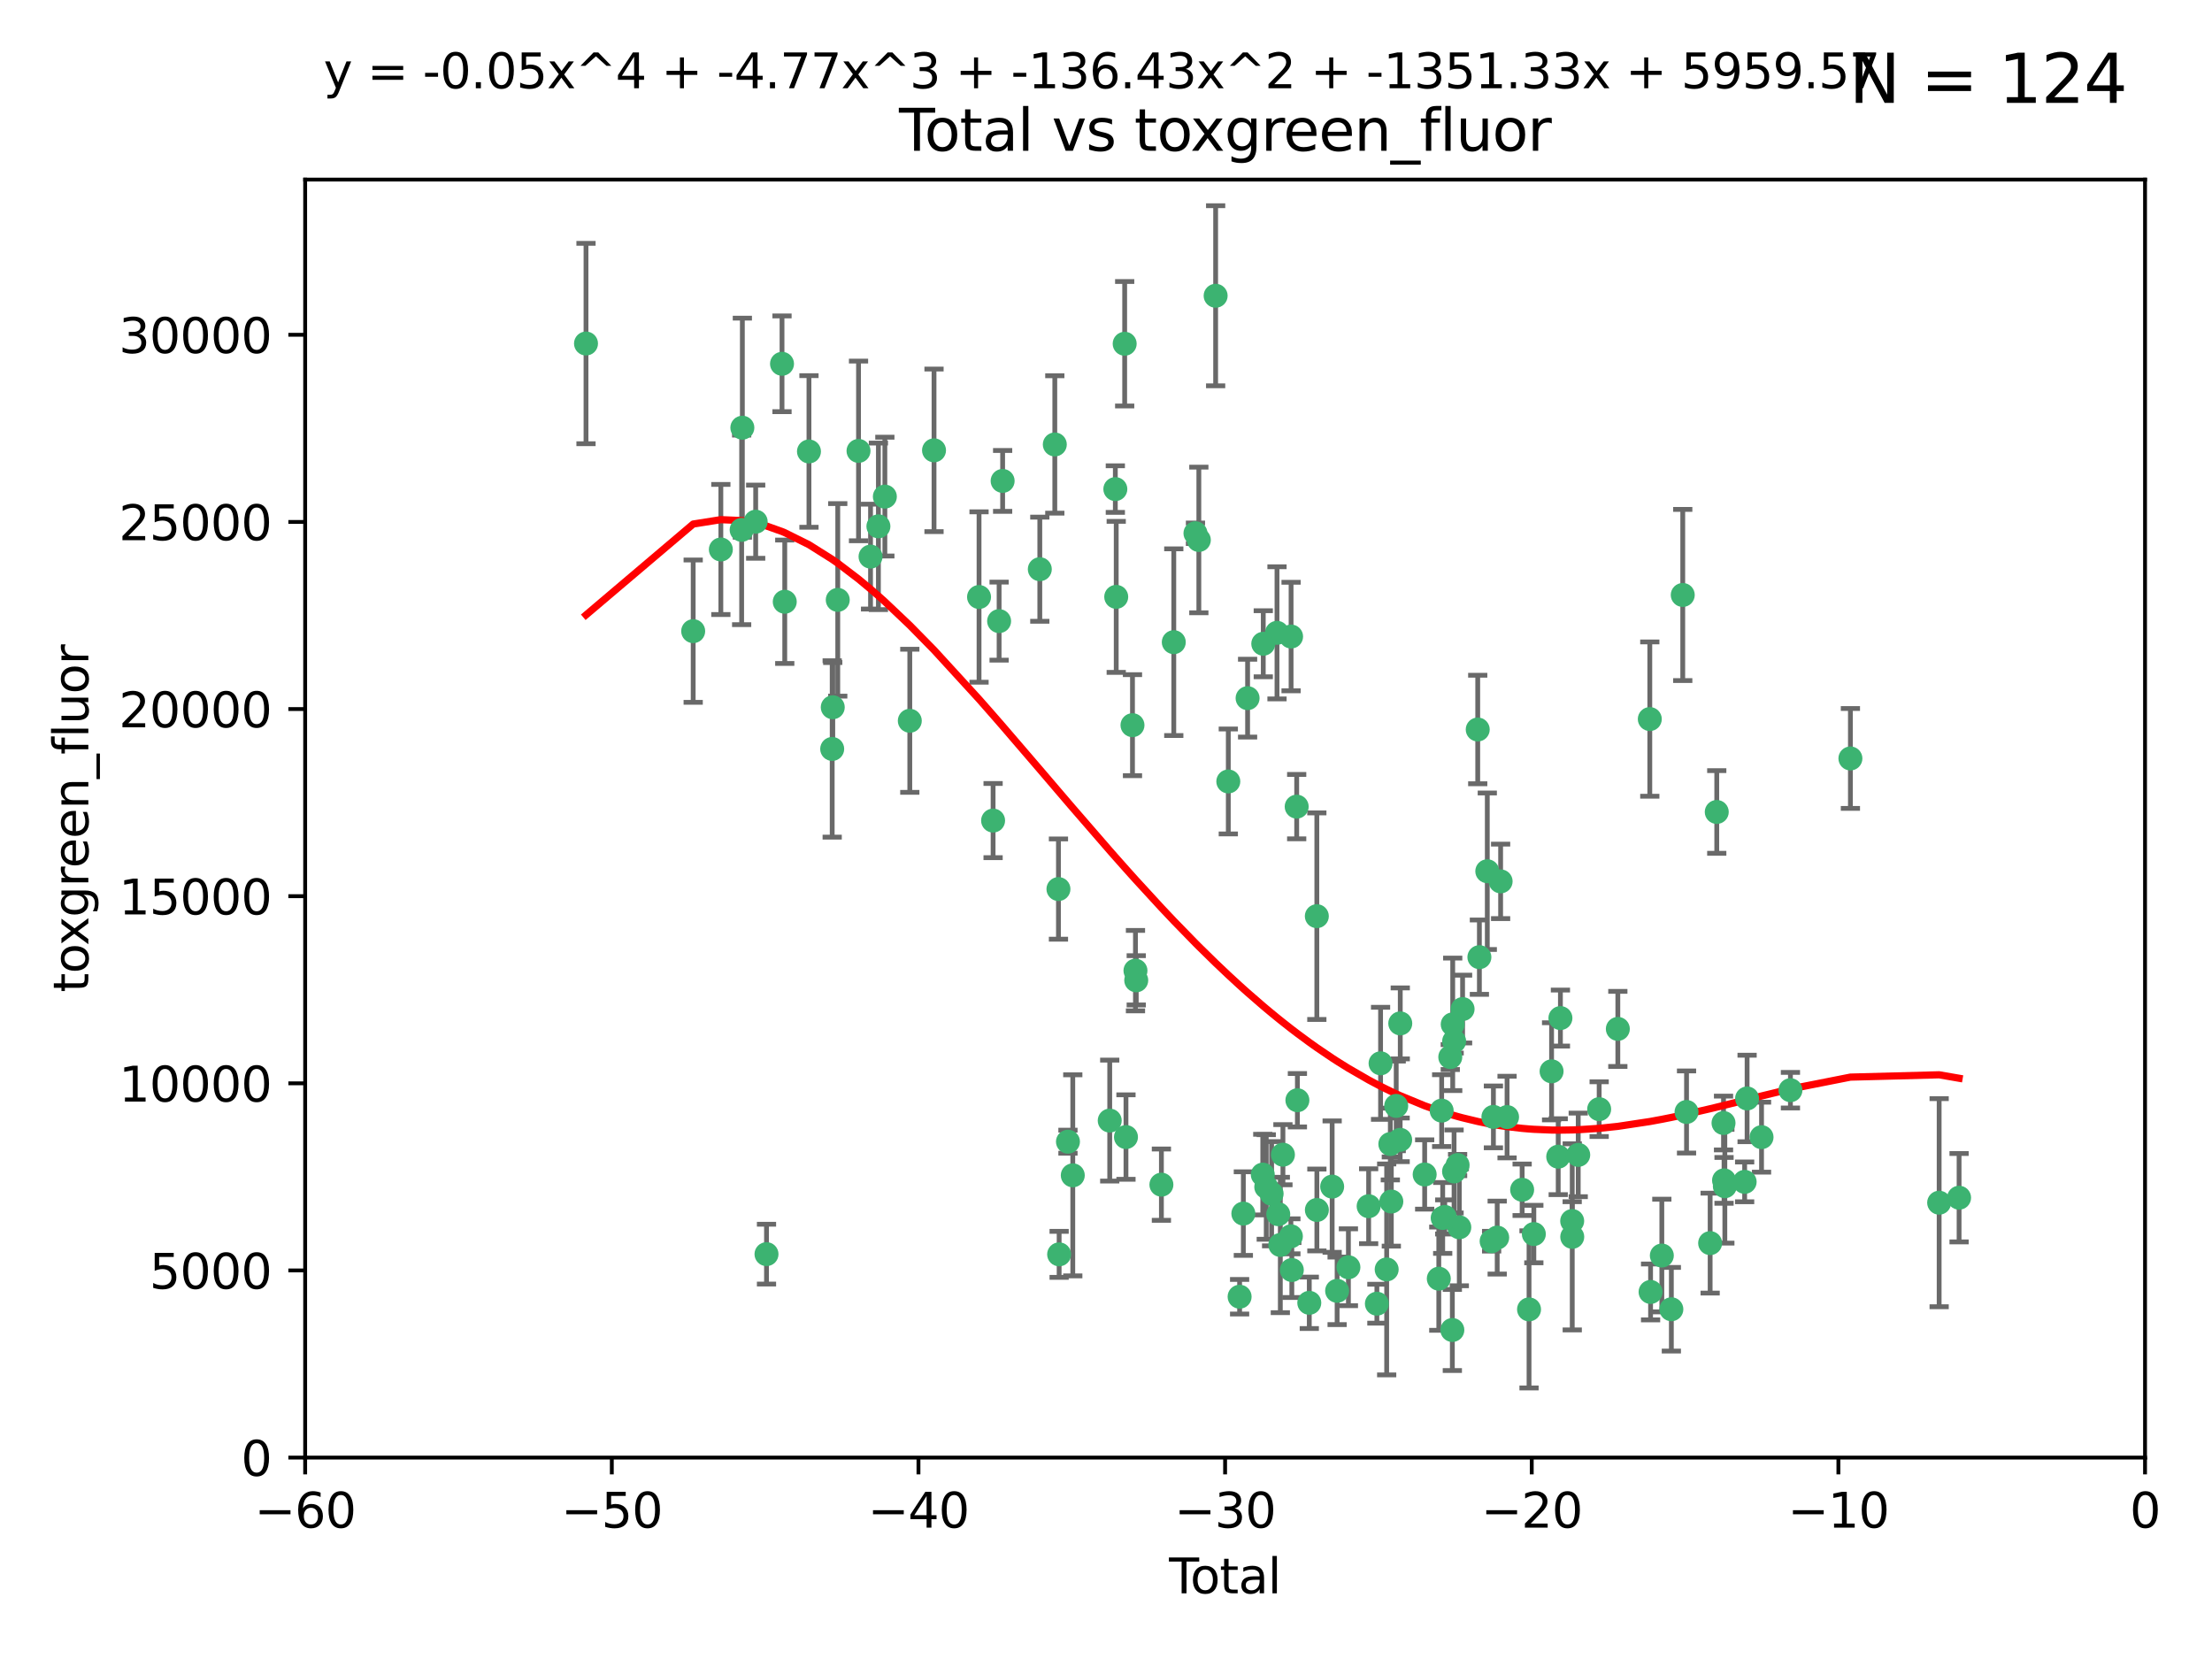 <?xml version="1.0" encoding="utf-8" standalone="no"?>
<!DOCTYPE svg PUBLIC "-//W3C//DTD SVG 1.1//EN"
  "http://www.w3.org/Graphics/SVG/1.1/DTD/svg11.dtd">
<svg xmlns:xlink="http://www.w3.org/1999/xlink" width="460.8pt" height="345.6pt" viewBox="0 0 460.8 345.6" xmlns="http://www.w3.org/2000/svg" version="1.1">
 <defs>
  <style type="text/css">*{stroke-linejoin: round; stroke-linecap: butt}</style>
 </defs>
 <g id="figure_1">
  <g id="patch_1">
   <path d="M 0 345.6 
L 460.8 345.6 
L 460.8 0 
L 0 0 
z
" style="fill: #ffffff"/>
  </g>
  <g id="axes_1">
   <g id="patch_2">
    <path d="M 63.571 303.64 
L 446.85 303.64 
L 446.85 37.411 
L 63.571 37.411 
z
" style="fill: #ffffff"/>
   </g>
   <g id="PathCollection_1">
    <defs>
     <path id="m361cf0a682" d="M 0 1.118 
C 0.297 1.118 0.581 1 0.791 0.791 
C 1 0.581 1.118 0.297 1.118 0 
C 1.118 -0.297 1 -0.581 0.791 -0.791 
C 0.581 -1 0.297 -1.118 0 -1.118 
C -0.297 -1.118 -0.581 -1 -0.791 -0.791 
C -1 -0.581 -1.118 -0.297 -1.118 0 
C -1.118 0.297 -1 0.581 -0.791 0.791 
C -0.581 1 -0.297 1.118 0 1.118 
z
" style="stroke: #3cb371"/>
    </defs>
    <g clip-path="url(#pc1e4ed8cbf)">
     <use xlink:href="#m361cf0a682" x="122.075" y="71.562" style="fill: #3cb371; stroke: #3cb371"/>
     <use xlink:href="#m361cf0a682" x="144.404" y="131.48" style="fill: #3cb371; stroke: #3cb371"/>
     <use xlink:href="#m361cf0a682" x="150.166" y="114.467" style="fill: #3cb371; stroke: #3cb371"/>
     <use xlink:href="#m361cf0a682" x="154.499" y="110.38" style="fill: #3cb371; stroke: #3cb371"/>
     <use xlink:href="#m361cf0a682" x="154.646" y="89.097" style="fill: #3cb371; stroke: #3cb371"/>
     <use xlink:href="#m361cf0a682" x="157.422" y="108.676" style="fill: #3cb371; stroke: #3cb371"/>
     <use xlink:href="#m361cf0a682" x="159.676" y="261.259" style="fill: #3cb371; stroke: #3cb371"/>
     <use xlink:href="#m361cf0a682" x="162.908" y="75.786" style="fill: #3cb371; stroke: #3cb371"/>
     <use xlink:href="#m361cf0a682" x="163.479" y="125.356" style="fill: #3cb371; stroke: #3cb371"/>
     <use xlink:href="#m361cf0a682" x="168.522" y="94.046" style="fill: #3cb371; stroke: #3cb371"/>
     <use xlink:href="#m361cf0a682" x="173.36" y="156.019" style="fill: #3cb371; stroke: #3cb371"/>
     <use xlink:href="#m361cf0a682" x="173.478" y="147.335" style="fill: #3cb371; stroke: #3cb371"/>
     <use xlink:href="#m361cf0a682" x="174.52" y="124.965" style="fill: #3cb371; stroke: #3cb371"/>
     <use xlink:href="#m361cf0a682" x="178.846" y="93.933" style="fill: #3cb371; stroke: #3cb371"/>
     <use xlink:href="#m361cf0a682" x="181.35" y="115.953" style="fill: #3cb371; stroke: #3cb371"/>
     <use xlink:href="#m361cf0a682" x="182.989" y="109.646" style="fill: #3cb371; stroke: #3cb371"/>
     <use xlink:href="#m361cf0a682" x="184.332" y="103.453" style="fill: #3cb371; stroke: #3cb371"/>
     <use xlink:href="#m361cf0a682" x="189.528" y="150.153" style="fill: #3cb371; stroke: #3cb371"/>
     <use xlink:href="#m361cf0a682" x="194.574" y="93.812" style="fill: #3cb371; stroke: #3cb371"/>
     <use xlink:href="#m361cf0a682" x="203.952" y="124.367" style="fill: #3cb371; stroke: #3cb371"/>
     <use xlink:href="#m361cf0a682" x="206.88" y="170.94" style="fill: #3cb371; stroke: #3cb371"/>
     <use xlink:href="#m361cf0a682" x="208.133" y="129.389" style="fill: #3cb371; stroke: #3cb371"/>
     <use xlink:href="#m361cf0a682" x="208.867" y="100.184" style="fill: #3cb371; stroke: #3cb371"/>
     <use xlink:href="#m361cf0a682" x="216.611" y="118.577" style="fill: #3cb371; stroke: #3cb371"/>
     <use xlink:href="#m361cf0a682" x="219.736" y="92.588" style="fill: #3cb371; stroke: #3cb371"/>
     <use xlink:href="#m361cf0a682" x="220.495" y="185.208" style="fill: #3cb371; stroke: #3cb371"/>
     <use xlink:href="#m361cf0a682" x="220.638" y="261.303" style="fill: #3cb371; stroke: #3cb371"/>
     <use xlink:href="#m361cf0a682" x="222.475" y="237.833" style="fill: #3cb371; stroke: #3cb371"/>
     <use xlink:href="#m361cf0a682" x="223.48" y="244.844" style="fill: #3cb371; stroke: #3cb371"/>
     <use xlink:href="#m361cf0a682" x="231.176" y="233.44" style="fill: #3cb371; stroke: #3cb371"/>
     <use xlink:href="#m361cf0a682" x="232.345" y="101.886" style="fill: #3cb371; stroke: #3cb371"/>
     <use xlink:href="#m361cf0a682" x="232.53" y="124.337" style="fill: #3cb371; stroke: #3cb371"/>
     <use xlink:href="#m361cf0a682" x="234.291" y="71.61" style="fill: #3cb371; stroke: #3cb371"/>
     <use xlink:href="#m361cf0a682" x="234.56" y="236.871" style="fill: #3cb371; stroke: #3cb371"/>
     <use xlink:href="#m361cf0a682" x="235.917" y="151.067" style="fill: #3cb371; stroke: #3cb371"/>
     <use xlink:href="#m361cf0a682" x="236.539" y="202.203" style="fill: #3cb371; stroke: #3cb371"/>
     <use xlink:href="#m361cf0a682" x="236.699" y="204.22" style="fill: #3cb371; stroke: #3cb371"/>
     <use xlink:href="#m361cf0a682" x="241.942" y="246.787" style="fill: #3cb371; stroke: #3cb371"/>
     <use xlink:href="#m361cf0a682" x="244.521" y="133.776" style="fill: #3cb371; stroke: #3cb371"/>
     <use xlink:href="#m361cf0a682" x="249.037" y="111.087" style="fill: #3cb371; stroke: #3cb371"/>
     <use xlink:href="#m361cf0a682" x="249.741" y="112.487" style="fill: #3cb371; stroke: #3cb371"/>
     <use xlink:href="#m361cf0a682" x="253.24" y="61.614" style="fill: #3cb371; stroke: #3cb371"/>
     <use xlink:href="#m361cf0a682" x="255.878" y="162.792" style="fill: #3cb371; stroke: #3cb371"/>
     <use xlink:href="#m361cf0a682" x="258.233" y="270.13" style="fill: #3cb371; stroke: #3cb371"/>
     <use xlink:href="#m361cf0a682" x="259.013" y="252.814" style="fill: #3cb371; stroke: #3cb371"/>
     <use xlink:href="#m361cf0a682" x="259.897" y="145.439" style="fill: #3cb371; stroke: #3cb371"/>
     <use xlink:href="#m361cf0a682" x="263.059" y="244.691" style="fill: #3cb371; stroke: #3cb371"/>
     <use xlink:href="#m361cf0a682" x="263.163" y="134.104" style="fill: #3cb371; stroke: #3cb371"/>
     <use xlink:href="#m361cf0a682" x="263.785" y="247.267" style="fill: #3cb371; stroke: #3cb371"/>
     <use xlink:href="#m361cf0a682" x="264.901" y="248.674" style="fill: #3cb371; stroke: #3cb371"/>
     <use xlink:href="#m361cf0a682" x="266.022" y="131.829" style="fill: #3cb371; stroke: #3cb371"/>
     <use xlink:href="#m361cf0a682" x="266.284" y="252.941" style="fill: #3cb371; stroke: #3cb371"/>
     <use xlink:href="#m361cf0a682" x="266.715" y="259.35" style="fill: #3cb371; stroke: #3cb371"/>
     <use xlink:href="#m361cf0a682" x="267.259" y="240.543" style="fill: #3cb371; stroke: #3cb371"/>
     <use xlink:href="#m361cf0a682" x="268.915" y="257.545" style="fill: #3cb371; stroke: #3cb371"/>
     <use xlink:href="#m361cf0a682" x="268.956" y="132.603" style="fill: #3cb371; stroke: #3cb371"/>
     <use xlink:href="#m361cf0a682" x="269.11" y="264.57" style="fill: #3cb371; stroke: #3cb371"/>
     <use xlink:href="#m361cf0a682" x="270.123" y="168.036" style="fill: #3cb371; stroke: #3cb371"/>
     <use xlink:href="#m361cf0a682" x="270.272" y="229.198" style="fill: #3cb371; stroke: #3cb371"/>
     <use xlink:href="#m361cf0a682" x="272.749" y="271.4" style="fill: #3cb371; stroke: #3cb371"/>
     <use xlink:href="#m361cf0a682" x="274.32" y="190.856" style="fill: #3cb371; stroke: #3cb371"/>
     <use xlink:href="#m361cf0a682" x="274.329" y="252.059" style="fill: #3cb371; stroke: #3cb371"/>
     <use xlink:href="#m361cf0a682" x="277.512" y="247.195" style="fill: #3cb371; stroke: #3cb371"/>
     <use xlink:href="#m361cf0a682" x="278.547" y="268.906" style="fill: #3cb371; stroke: #3cb371"/>
     <use xlink:href="#m361cf0a682" x="280.898" y="263.993" style="fill: #3cb371; stroke: #3cb371"/>
     <use xlink:href="#m361cf0a682" x="285.113" y="251.277" style="fill: #3cb371; stroke: #3cb371"/>
     <use xlink:href="#m361cf0a682" x="286.83" y="271.584" style="fill: #3cb371; stroke: #3cb371"/>
     <use xlink:href="#m361cf0a682" x="287.598" y="221.508" style="fill: #3cb371; stroke: #3cb371"/>
     <use xlink:href="#m361cf0a682" x="288.87" y="264.442" style="fill: #3cb371; stroke: #3cb371"/>
     <use xlink:href="#m361cf0a682" x="289.632" y="238.323" style="fill: #3cb371; stroke: #3cb371"/>
     <use xlink:href="#m361cf0a682" x="289.839" y="250.302" style="fill: #3cb371; stroke: #3cb371"/>
     <use xlink:href="#m361cf0a682" x="290.857" y="230.378" style="fill: #3cb371; stroke: #3cb371"/>
     <use xlink:href="#m361cf0a682" x="291.676" y="237.447" style="fill: #3cb371; stroke: #3cb371"/>
     <use xlink:href="#m361cf0a682" x="291.701" y="213.194" style="fill: #3cb371; stroke: #3cb371"/>
     <use xlink:href="#m361cf0a682" x="296.784" y="244.666" style="fill: #3cb371; stroke: #3cb371"/>
     <use xlink:href="#m361cf0a682" x="299.727" y="266.371" style="fill: #3cb371; stroke: #3cb371"/>
     <use xlink:href="#m361cf0a682" x="300.325" y="231.362" style="fill: #3cb371; stroke: #3cb371"/>
     <use xlink:href="#m361cf0a682" x="300.54" y="253.724" style="fill: #3cb371; stroke: #3cb371"/>
     <use xlink:href="#m361cf0a682" x="300.97" y="253.509" style="fill: #3cb371; stroke: #3cb371"/>
     <use xlink:href="#m361cf0a682" x="302.119" y="220.207" style="fill: #3cb371; stroke: #3cb371"/>
     <use xlink:href="#m361cf0a682" x="302.549" y="277.063" style="fill: #3cb371; stroke: #3cb371"/>
     <use xlink:href="#m361cf0a682" x="302.627" y="213.39" style="fill: #3cb371; stroke: #3cb371"/>
     <use xlink:href="#m361cf0a682" x="302.908" y="244.037" style="fill: #3cb371; stroke: #3cb371"/>
     <use xlink:href="#m361cf0a682" x="302.924" y="216.908" style="fill: #3cb371; stroke: #3cb371"/>
     <use xlink:href="#m361cf0a682" x="303.645" y="242.699" style="fill: #3cb371; stroke: #3cb371"/>
     <use xlink:href="#m361cf0a682" x="303.999" y="255.666" style="fill: #3cb371; stroke: #3cb371"/>
     <use xlink:href="#m361cf0a682" x="304.684" y="210.208" style="fill: #3cb371; stroke: #3cb371"/>
     <use xlink:href="#m361cf0a682" x="307.838" y="151.97" style="fill: #3cb371; stroke: #3cb371"/>
     <use xlink:href="#m361cf0a682" x="308.184" y="199.394" style="fill: #3cb371; stroke: #3cb371"/>
     <use xlink:href="#m361cf0a682" x="309.83" y="181.494" style="fill: #3cb371; stroke: #3cb371"/>
     <use xlink:href="#m361cf0a682" x="310.734" y="258.565" style="fill: #3cb371; stroke: #3cb371"/>
     <use xlink:href="#m361cf0a682" x="311.105" y="232.67" style="fill: #3cb371; stroke: #3cb371"/>
     <use xlink:href="#m361cf0a682" x="311.894" y="257.812" style="fill: #3cb371; stroke: #3cb371"/>
     <use xlink:href="#m361cf0a682" x="312.607" y="183.606" style="fill: #3cb371; stroke: #3cb371"/>
     <use xlink:href="#m361cf0a682" x="313.949" y="232.704" style="fill: #3cb371; stroke: #3cb371"/>
     <use xlink:href="#m361cf0a682" x="317.09" y="247.85" style="fill: #3cb371; stroke: #3cb371"/>
     <use xlink:href="#m361cf0a682" x="318.526" y="272.768" style="fill: #3cb371; stroke: #3cb371"/>
     <use xlink:href="#m361cf0a682" x="319.527" y="257.076" style="fill: #3cb371; stroke: #3cb371"/>
     <use xlink:href="#m361cf0a682" x="323.223" y="223.176" style="fill: #3cb371; stroke: #3cb371"/>
     <use xlink:href="#m361cf0a682" x="324.605" y="240.958" style="fill: #3cb371; stroke: #3cb371"/>
     <use xlink:href="#m361cf0a682" x="325.065" y="212.083" style="fill: #3cb371; stroke: #3cb371"/>
     <use xlink:href="#m361cf0a682" x="327.515" y="254.362" style="fill: #3cb371; stroke: #3cb371"/>
     <use xlink:href="#m361cf0a682" x="327.528" y="257.661" style="fill: #3cb371; stroke: #3cb371"/>
     <use xlink:href="#m361cf0a682" x="328.774" y="240.585" style="fill: #3cb371; stroke: #3cb371"/>
     <use xlink:href="#m361cf0a682" x="333.135" y="231.059" style="fill: #3cb371; stroke: #3cb371"/>
     <use xlink:href="#m361cf0a682" x="337.025" y="214.339" style="fill: #3cb371; stroke: #3cb371"/>
     <use xlink:href="#m361cf0a682" x="343.683" y="149.795" style="fill: #3cb371; stroke: #3cb371"/>
     <use xlink:href="#m361cf0a682" x="343.846" y="269.137" style="fill: #3cb371; stroke: #3cb371"/>
     <use xlink:href="#m361cf0a682" x="346.19" y="261.551" style="fill: #3cb371; stroke: #3cb371"/>
     <use xlink:href="#m361cf0a682" x="348.174" y="272.741" style="fill: #3cb371; stroke: #3cb371"/>
     <use xlink:href="#m361cf0a682" x="350.548" y="123.943" style="fill: #3cb371; stroke: #3cb371"/>
     <use xlink:href="#m361cf0a682" x="351.336" y="231.646" style="fill: #3cb371; stroke: #3cb371"/>
     <use xlink:href="#m361cf0a682" x="356.254" y="258.966" style="fill: #3cb371; stroke: #3cb371"/>
     <use xlink:href="#m361cf0a682" x="357.632" y="169.147" style="fill: #3cb371; stroke: #3cb371"/>
     <use xlink:href="#m361cf0a682" x="359.041" y="233.943" style="fill: #3cb371; stroke: #3cb371"/>
     <use xlink:href="#m361cf0a682" x="359.15" y="245.892" style="fill: #3cb371; stroke: #3cb371"/>
     <use xlink:href="#m361cf0a682" x="359.317" y="247.114" style="fill: #3cb371; stroke: #3cb371"/>
     <use xlink:href="#m361cf0a682" x="363.442" y="246.204" style="fill: #3cb371; stroke: #3cb371"/>
     <use xlink:href="#m361cf0a682" x="363.952" y="228.828" style="fill: #3cb371; stroke: #3cb371"/>
     <use xlink:href="#m361cf0a682" x="366.961" y="236.892" style="fill: #3cb371; stroke: #3cb371"/>
     <use xlink:href="#m361cf0a682" x="372.98" y="227.107" style="fill: #3cb371; stroke: #3cb371"/>
     <use xlink:href="#m361cf0a682" x="385.474" y="157.999" style="fill: #3cb371; stroke: #3cb371"/>
     <use xlink:href="#m361cf0a682" x="403.96" y="250.544" style="fill: #3cb371; stroke: #3cb371"/>
     <use xlink:href="#m361cf0a682" x="408.113" y="249.505" style="fill: #3cb371; stroke: #3cb371"/>
    </g>
   </g>
   <g id="matplotlib.axis_1">
    <g id="xtick_1">
     <g id="line2d_1">
      <defs>
       <path id="mf2f0e223dd" d="M 0 0 
L 0 3.5 
" style="stroke: #000000; stroke-width: 0.8"/>
      </defs>
      <g>
       <use xlink:href="#mf2f0e223dd" x="63.571" y="303.64" style="stroke: #000000; stroke-width: 0.8"/>
      </g>
     </g>
     <g id="text_1">
      <!-- −60 -->
      <g transform="translate(53.019 318.238)scale(0.1 -0.1)">
       <defs>
        <path id="DejaVuSans-2212" d="M 678 2272 
L 4684 2272 
L 4684 1741 
L 678 1741 
L 678 2272 
z
" transform="scale(0.016)"/>
        <path id="DejaVuSans-36" d="M 2113 2584 
Q 1688 2584 1439 2293 
Q 1191 2003 1191 1497 
Q 1191 994 1439 701 
Q 1688 409 2113 409 
Q 2538 409 2786 701 
Q 3034 994 3034 1497 
Q 3034 2003 2786 2293 
Q 2538 2584 2113 2584 
z
M 3366 4563 
L 3366 3988 
Q 3128 4100 2886 4159 
Q 2644 4219 2406 4219 
Q 1781 4219 1451 3797 
Q 1122 3375 1075 2522 
Q 1259 2794 1537 2939 
Q 1816 3084 2150 3084 
Q 2853 3084 3261 2657 
Q 3669 2231 3669 1497 
Q 3669 778 3244 343 
Q 2819 -91 2113 -91 
Q 1303 -91 875 529 
Q 447 1150 447 2328 
Q 447 3434 972 4092 
Q 1497 4750 2381 4750 
Q 2619 4750 2861 4703 
Q 3103 4656 3366 4563 
z
" transform="scale(0.016)"/>
        <path id="DejaVuSans-30" d="M 2034 4250 
Q 1547 4250 1301 3770 
Q 1056 3291 1056 2328 
Q 1056 1369 1301 889 
Q 1547 409 2034 409 
Q 2525 409 2770 889 
Q 3016 1369 3016 2328 
Q 3016 3291 2770 3770 
Q 2525 4250 2034 4250 
z
M 2034 4750 
Q 2819 4750 3233 4129 
Q 3647 3509 3647 2328 
Q 3647 1150 3233 529 
Q 2819 -91 2034 -91 
Q 1250 -91 836 529 
Q 422 1150 422 2328 
Q 422 3509 836 4129 
Q 1250 4750 2034 4750 
z
" transform="scale(0.016)"/>
       </defs>
       <use xlink:href="#DejaVuSans-2212"/>
       <use xlink:href="#DejaVuSans-36" x="83.789"/>
       <use xlink:href="#DejaVuSans-30" x="147.412"/>
      </g>
     </g>
    </g>
    <g id="xtick_2">
     <g id="line2d_2">
      <g>
       <use xlink:href="#mf2f0e223dd" x="127.451" y="303.64" style="stroke: #000000; stroke-width: 0.8"/>
      </g>
     </g>
     <g id="text_2">
      <!-- −50 -->
      <g transform="translate(116.899 318.238)scale(0.1 -0.1)">
       <defs>
        <path id="DejaVuSans-35" d="M 691 4666 
L 3169 4666 
L 3169 4134 
L 1269 4134 
L 1269 2991 
Q 1406 3038 1543 3061 
Q 1681 3084 1819 3084 
Q 2600 3084 3056 2656 
Q 3513 2228 3513 1497 
Q 3513 744 3044 326 
Q 2575 -91 1722 -91 
Q 1428 -91 1123 -41 
Q 819 9 494 109 
L 494 744 
Q 775 591 1075 516 
Q 1375 441 1709 441 
Q 2250 441 2565 725 
Q 2881 1009 2881 1497 
Q 2881 1984 2565 2268 
Q 2250 2553 1709 2553 
Q 1456 2553 1204 2497 
Q 953 2441 691 2322 
L 691 4666 
z
" transform="scale(0.016)"/>
       </defs>
       <use xlink:href="#DejaVuSans-2212"/>
       <use xlink:href="#DejaVuSans-35" x="83.789"/>
       <use xlink:href="#DejaVuSans-30" x="147.412"/>
      </g>
     </g>
    </g>
    <g id="xtick_3">
     <g id="line2d_3">
      <g>
       <use xlink:href="#mf2f0e223dd" x="191.331" y="303.64" style="stroke: #000000; stroke-width: 0.8"/>
      </g>
     </g>
     <g id="text_3">
      <!-- −40 -->
      <g transform="translate(180.778 318.238)scale(0.1 -0.1)">
       <defs>
        <path id="DejaVuSans-34" d="M 2419 4116 
L 825 1625 
L 2419 1625 
L 2419 4116 
z
M 2253 4666 
L 3047 4666 
L 3047 1625 
L 3713 1625 
L 3713 1100 
L 3047 1100 
L 3047 0 
L 2419 0 
L 2419 1100 
L 313 1100 
L 313 1709 
L 2253 4666 
z
" transform="scale(0.016)"/>
       </defs>
       <use xlink:href="#DejaVuSans-2212"/>
       <use xlink:href="#DejaVuSans-34" x="83.789"/>
       <use xlink:href="#DejaVuSans-30" x="147.412"/>
      </g>
     </g>
    </g>
    <g id="xtick_4">
     <g id="line2d_4">
      <g>
       <use xlink:href="#mf2f0e223dd" x="255.211" y="303.64" style="stroke: #000000; stroke-width: 0.8"/>
      </g>
     </g>
     <g id="text_4">
      <!-- −30 -->
      <g transform="translate(244.658 318.238)scale(0.1 -0.1)">
       <defs>
        <path id="DejaVuSans-33" d="M 2597 2516 
Q 3050 2419 3304 2112 
Q 3559 1806 3559 1356 
Q 3559 666 3084 287 
Q 2609 -91 1734 -91 
Q 1441 -91 1130 -33 
Q 819 25 488 141 
L 488 750 
Q 750 597 1062 519 
Q 1375 441 1716 441 
Q 2309 441 2620 675 
Q 2931 909 2931 1356 
Q 2931 1769 2642 2001 
Q 2353 2234 1838 2234 
L 1294 2234 
L 1294 2753 
L 1863 2753 
Q 2328 2753 2575 2939 
Q 2822 3125 2822 3475 
Q 2822 3834 2567 4026 
Q 2313 4219 1838 4219 
Q 1578 4219 1281 4162 
Q 984 4106 628 3988 
L 628 4550 
Q 988 4650 1302 4700 
Q 1616 4750 1894 4750 
Q 2613 4750 3031 4423 
Q 3450 4097 3450 3541 
Q 3450 3153 3228 2886 
Q 3006 2619 2597 2516 
z
" transform="scale(0.016)"/>
       </defs>
       <use xlink:href="#DejaVuSans-2212"/>
       <use xlink:href="#DejaVuSans-33" x="83.789"/>
       <use xlink:href="#DejaVuSans-30" x="147.412"/>
      </g>
     </g>
    </g>
    <g id="xtick_5">
     <g id="line2d_5">
      <g>
       <use xlink:href="#mf2f0e223dd" x="319.09" y="303.64" style="stroke: #000000; stroke-width: 0.8"/>
      </g>
     </g>
     <g id="text_5">
      <!-- −20 -->
      <g transform="translate(308.538 318.238)scale(0.1 -0.1)">
       <defs>
        <path id="DejaVuSans-32" d="M 1228 531 
L 3431 531 
L 3431 0 
L 469 0 
L 469 531 
Q 828 903 1448 1529 
Q 2069 2156 2228 2338 
Q 2531 2678 2651 2914 
Q 2772 3150 2772 3378 
Q 2772 3750 2511 3984 
Q 2250 4219 1831 4219 
Q 1534 4219 1204 4116 
Q 875 4013 500 3803 
L 500 4441 
Q 881 4594 1212 4672 
Q 1544 4750 1819 4750 
Q 2544 4750 2975 4387 
Q 3406 4025 3406 3419 
Q 3406 3131 3298 2873 
Q 3191 2616 2906 2266 
Q 2828 2175 2409 1742 
Q 1991 1309 1228 531 
z
" transform="scale(0.016)"/>
       </defs>
       <use xlink:href="#DejaVuSans-2212"/>
       <use xlink:href="#DejaVuSans-32" x="83.789"/>
       <use xlink:href="#DejaVuSans-30" x="147.412"/>
      </g>
     </g>
    </g>
    <g id="xtick_6">
     <g id="line2d_6">
      <g>
       <use xlink:href="#mf2f0e223dd" x="382.97" y="303.64" style="stroke: #000000; stroke-width: 0.8"/>
      </g>
     </g>
     <g id="text_6">
      <!-- −10 -->
      <g transform="translate(372.418 318.238)scale(0.1 -0.1)">
       <defs>
        <path id="DejaVuSans-31" d="M 794 531 
L 1825 531 
L 1825 4091 
L 703 3866 
L 703 4441 
L 1819 4666 
L 2450 4666 
L 2450 531 
L 3481 531 
L 3481 0 
L 794 0 
L 794 531 
z
" transform="scale(0.016)"/>
       </defs>
       <use xlink:href="#DejaVuSans-2212"/>
       <use xlink:href="#DejaVuSans-31" x="83.789"/>
       <use xlink:href="#DejaVuSans-30" x="147.412"/>
      </g>
     </g>
    </g>
    <g id="xtick_7">
     <g id="line2d_7">
      <g>
       <use xlink:href="#mf2f0e223dd" x="446.85" y="303.64" style="stroke: #000000; stroke-width: 0.8"/>
      </g>
     </g>
     <g id="text_7">
      <!-- 0 -->
      <g transform="translate(443.669 318.238)scale(0.1 -0.1)">
       <use xlink:href="#DejaVuSans-30"/>
      </g>
     </g>
    </g>
    <g id="text_8">
     <!-- Total -->
     <g transform="translate(243.534 331.917)scale(0.1 -0.1)">
      <defs>
       <path id="DejaVuSans-54" d="M -19 4666 
L 3928 4666 
L 3928 4134 
L 2272 4134 
L 2272 0 
L 1638 0 
L 1638 4134 
L -19 4134 
L -19 4666 
z
" transform="scale(0.016)"/>
       <path id="DejaVuSans-6f" d="M 1959 3097 
Q 1497 3097 1228 2736 
Q 959 2375 959 1747 
Q 959 1119 1226 758 
Q 1494 397 1959 397 
Q 2419 397 2687 759 
Q 2956 1122 2956 1747 
Q 2956 2369 2687 2733 
Q 2419 3097 1959 3097 
z
M 1959 3584 
Q 2709 3584 3137 3096 
Q 3566 2609 3566 1747 
Q 3566 888 3137 398 
Q 2709 -91 1959 -91 
Q 1206 -91 779 398 
Q 353 888 353 1747 
Q 353 2609 779 3096 
Q 1206 3584 1959 3584 
z
" transform="scale(0.016)"/>
       <path id="DejaVuSans-74" d="M 1172 4494 
L 1172 3500 
L 2356 3500 
L 2356 3053 
L 1172 3053 
L 1172 1153 
Q 1172 725 1289 603 
Q 1406 481 1766 481 
L 2356 481 
L 2356 0 
L 1766 0 
Q 1100 0 847 248 
Q 594 497 594 1153 
L 594 3053 
L 172 3053 
L 172 3500 
L 594 3500 
L 594 4494 
L 1172 4494 
z
" transform="scale(0.016)"/>
       <path id="DejaVuSans-61" d="M 2194 1759 
Q 1497 1759 1228 1600 
Q 959 1441 959 1056 
Q 959 750 1161 570 
Q 1363 391 1709 391 
Q 2188 391 2477 730 
Q 2766 1069 2766 1631 
L 2766 1759 
L 2194 1759 
z
M 3341 1997 
L 3341 0 
L 2766 0 
L 2766 531 
Q 2569 213 2275 61 
Q 1981 -91 1556 -91 
Q 1019 -91 701 211 
Q 384 513 384 1019 
Q 384 1609 779 1909 
Q 1175 2209 1959 2209 
L 2766 2209 
L 2766 2266 
Q 2766 2663 2505 2880 
Q 2244 3097 1772 3097 
Q 1472 3097 1187 3025 
Q 903 2953 641 2809 
L 641 3341 
Q 956 3463 1253 3523 
Q 1550 3584 1831 3584 
Q 2591 3584 2966 3190 
Q 3341 2797 3341 1997 
z
" transform="scale(0.016)"/>
       <path id="DejaVuSans-6c" d="M 603 4863 
L 1178 4863 
L 1178 0 
L 603 0 
L 603 4863 
z
" transform="scale(0.016)"/>
      </defs>
      <use xlink:href="#DejaVuSans-54"/>
      <use xlink:href="#DejaVuSans-6f" x="44.084"/>
      <use xlink:href="#DejaVuSans-74" x="105.266"/>
      <use xlink:href="#DejaVuSans-61" x="144.475"/>
      <use xlink:href="#DejaVuSans-6c" x="205.754"/>
     </g>
    </g>
   </g>
   <g id="matplotlib.axis_2">
    <g id="ytick_1">
     <g id="line2d_8">
      <defs>
       <path id="m100da030ca" d="M 0 0 
L -3.5 0 
" style="stroke: #000000; stroke-width: 0.8"/>
      </defs>
      <g>
       <use xlink:href="#m100da030ca" x="63.571" y="303.64" style="stroke: #000000; stroke-width: 0.8"/>
      </g>
     </g>
     <g id="text_9">
      <!-- 0 -->
      <g transform="translate(50.209 307.439)scale(0.1 -0.1)">
       <use xlink:href="#DejaVuSans-30"/>
      </g>
     </g>
    </g>
    <g id="ytick_2">
     <g id="line2d_9">
      <g>
       <use xlink:href="#m100da030ca" x="63.571" y="264.657" style="stroke: #000000; stroke-width: 0.8"/>
      </g>
     </g>
     <g id="text_10">
      <!-- 5000 -->
      <g transform="translate(31.121 268.457)scale(0.1 -0.1)">
       <use xlink:href="#DejaVuSans-35"/>
       <use xlink:href="#DejaVuSans-30" x="63.623"/>
       <use xlink:href="#DejaVuSans-30" x="127.246"/>
       <use xlink:href="#DejaVuSans-30" x="190.869"/>
      </g>
     </g>
    </g>
    <g id="ytick_3">
     <g id="line2d_10">
      <g>
       <use xlink:href="#m100da030ca" x="63.571" y="225.675" style="stroke: #000000; stroke-width: 0.8"/>
      </g>
     </g>
     <g id="text_11">
      <!-- 10000 -->
      <g transform="translate(24.759 229.474)scale(0.1 -0.1)">
       <use xlink:href="#DejaVuSans-31"/>
       <use xlink:href="#DejaVuSans-30" x="63.623"/>
       <use xlink:href="#DejaVuSans-30" x="127.246"/>
       <use xlink:href="#DejaVuSans-30" x="190.869"/>
       <use xlink:href="#DejaVuSans-30" x="254.492"/>
      </g>
     </g>
    </g>
    <g id="ytick_4">
     <g id="line2d_11">
      <g>
       <use xlink:href="#m100da030ca" x="63.571" y="186.692" style="stroke: #000000; stroke-width: 0.8"/>
      </g>
     </g>
     <g id="text_12">
      <!-- 15000 -->
      <g transform="translate(24.759 190.492)scale(0.1 -0.1)">
       <use xlink:href="#DejaVuSans-31"/>
       <use xlink:href="#DejaVuSans-35" x="63.623"/>
       <use xlink:href="#DejaVuSans-30" x="127.246"/>
       <use xlink:href="#DejaVuSans-30" x="190.869"/>
       <use xlink:href="#DejaVuSans-30" x="254.492"/>
      </g>
     </g>
    </g>
    <g id="ytick_5">
     <g id="line2d_12">
      <g>
       <use xlink:href="#m100da030ca" x="63.571" y="147.71" style="stroke: #000000; stroke-width: 0.8"/>
      </g>
     </g>
     <g id="text_13">
      <!-- 20000 -->
      <g transform="translate(24.759 151.509)scale(0.1 -0.1)">
       <use xlink:href="#DejaVuSans-32"/>
       <use xlink:href="#DejaVuSans-30" x="63.623"/>
       <use xlink:href="#DejaVuSans-30" x="127.246"/>
       <use xlink:href="#DejaVuSans-30" x="190.869"/>
       <use xlink:href="#DejaVuSans-30" x="254.492"/>
      </g>
     </g>
    </g>
    <g id="ytick_6">
     <g id="line2d_13">
      <g>
       <use xlink:href="#m100da030ca" x="63.571" y="108.727" style="stroke: #000000; stroke-width: 0.8"/>
      </g>
     </g>
     <g id="text_14">
      <!-- 25000 -->
      <g transform="translate(24.759 112.527)scale(0.1 -0.1)">
       <use xlink:href="#DejaVuSans-32"/>
       <use xlink:href="#DejaVuSans-35" x="63.623"/>
       <use xlink:href="#DejaVuSans-30" x="127.246"/>
       <use xlink:href="#DejaVuSans-30" x="190.869"/>
       <use xlink:href="#DejaVuSans-30" x="254.492"/>
      </g>
     </g>
    </g>
    <g id="ytick_7">
     <g id="line2d_14">
      <g>
       <use xlink:href="#m100da030ca" x="63.571" y="69.745" style="stroke: #000000; stroke-width: 0.8"/>
      </g>
     </g>
     <g id="text_15">
      <!-- 30000 -->
      <g transform="translate(24.759 73.544)scale(0.1 -0.1)">
       <use xlink:href="#DejaVuSans-33"/>
       <use xlink:href="#DejaVuSans-30" x="63.623"/>
       <use xlink:href="#DejaVuSans-30" x="127.246"/>
       <use xlink:href="#DejaVuSans-30" x="190.869"/>
       <use xlink:href="#DejaVuSans-30" x="254.492"/>
      </g>
     </g>
    </g>
    <g id="text_16">
     <!-- toxgreen_fluor -->
     <g transform="translate(18.401 206.72)rotate(-90)scale(0.1 -0.1)">
      <defs>
       <path id="DejaVuSans-78" d="M 3513 3500 
L 2247 1797 
L 3578 0 
L 2900 0 
L 1881 1375 
L 863 0 
L 184 0 
L 1544 1831 
L 300 3500 
L 978 3500 
L 1906 2253 
L 2834 3500 
L 3513 3500 
z
" transform="scale(0.016)"/>
       <path id="DejaVuSans-67" d="M 2906 1791 
Q 2906 2416 2648 2759 
Q 2391 3103 1925 3103 
Q 1463 3103 1205 2759 
Q 947 2416 947 1791 
Q 947 1169 1205 825 
Q 1463 481 1925 481 
Q 2391 481 2648 825 
Q 2906 1169 2906 1791 
z
M 3481 434 
Q 3481 -459 3084 -895 
Q 2688 -1331 1869 -1331 
Q 1566 -1331 1297 -1286 
Q 1028 -1241 775 -1147 
L 775 -588 
Q 1028 -725 1275 -790 
Q 1522 -856 1778 -856 
Q 2344 -856 2625 -561 
Q 2906 -266 2906 331 
L 2906 616 
Q 2728 306 2450 153 
Q 2172 0 1784 0 
Q 1141 0 747 490 
Q 353 981 353 1791 
Q 353 2603 747 3093 
Q 1141 3584 1784 3584 
Q 2172 3584 2450 3431 
Q 2728 3278 2906 2969 
L 2906 3500 
L 3481 3500 
L 3481 434 
z
" transform="scale(0.016)"/>
       <path id="DejaVuSans-72" d="M 2631 2963 
Q 2534 3019 2420 3045 
Q 2306 3072 2169 3072 
Q 1681 3072 1420 2755 
Q 1159 2438 1159 1844 
L 1159 0 
L 581 0 
L 581 3500 
L 1159 3500 
L 1159 2956 
Q 1341 3275 1631 3429 
Q 1922 3584 2338 3584 
Q 2397 3584 2469 3576 
Q 2541 3569 2628 3553 
L 2631 2963 
z
" transform="scale(0.016)"/>
       <path id="DejaVuSans-65" d="M 3597 1894 
L 3597 1613 
L 953 1613 
Q 991 1019 1311 708 
Q 1631 397 2203 397 
Q 2534 397 2845 478 
Q 3156 559 3463 722 
L 3463 178 
Q 3153 47 2828 -22 
Q 2503 -91 2169 -91 
Q 1331 -91 842 396 
Q 353 884 353 1716 
Q 353 2575 817 3079 
Q 1281 3584 2069 3584 
Q 2775 3584 3186 3129 
Q 3597 2675 3597 1894 
z
M 3022 2063 
Q 3016 2534 2758 2815 
Q 2500 3097 2075 3097 
Q 1594 3097 1305 2825 
Q 1016 2553 972 2059 
L 3022 2063 
z
" transform="scale(0.016)"/>
       <path id="DejaVuSans-6e" d="M 3513 2113 
L 3513 0 
L 2938 0 
L 2938 2094 
Q 2938 2591 2744 2837 
Q 2550 3084 2163 3084 
Q 1697 3084 1428 2787 
Q 1159 2491 1159 1978 
L 1159 0 
L 581 0 
L 581 3500 
L 1159 3500 
L 1159 2956 
Q 1366 3272 1645 3428 
Q 1925 3584 2291 3584 
Q 2894 3584 3203 3211 
Q 3513 2838 3513 2113 
z
" transform="scale(0.016)"/>
       <path id="DejaVuSans-5f" d="M 3263 -1063 
L 3263 -1509 
L -63 -1509 
L -63 -1063 
L 3263 -1063 
z
" transform="scale(0.016)"/>
       <path id="DejaVuSans-66" d="M 2375 4863 
L 2375 4384 
L 1825 4384 
Q 1516 4384 1395 4259 
Q 1275 4134 1275 3809 
L 1275 3500 
L 2222 3500 
L 2222 3053 
L 1275 3053 
L 1275 0 
L 697 0 
L 697 3053 
L 147 3053 
L 147 3500 
L 697 3500 
L 697 3744 
Q 697 4328 969 4595 
Q 1241 4863 1831 4863 
L 2375 4863 
z
" transform="scale(0.016)"/>
       <path id="DejaVuSans-75" d="M 544 1381 
L 544 3500 
L 1119 3500 
L 1119 1403 
Q 1119 906 1312 657 
Q 1506 409 1894 409 
Q 2359 409 2629 706 
Q 2900 1003 2900 1516 
L 2900 3500 
L 3475 3500 
L 3475 0 
L 2900 0 
L 2900 538 
Q 2691 219 2414 64 
Q 2138 -91 1772 -91 
Q 1169 -91 856 284 
Q 544 659 544 1381 
z
M 1991 3584 
L 1991 3584 
z
" transform="scale(0.016)"/>
      </defs>
      <use xlink:href="#DejaVuSans-74"/>
      <use xlink:href="#DejaVuSans-6f" x="39.209"/>
      <use xlink:href="#DejaVuSans-78" x="97.266"/>
      <use xlink:href="#DejaVuSans-67" x="156.445"/>
      <use xlink:href="#DejaVuSans-72" x="219.922"/>
      <use xlink:href="#DejaVuSans-65" x="258.785"/>
      <use xlink:href="#DejaVuSans-65" x="320.309"/>
      <use xlink:href="#DejaVuSans-6e" x="381.832"/>
      <use xlink:href="#DejaVuSans-5f" x="445.211"/>
      <use xlink:href="#DejaVuSans-66" x="495.211"/>
      <use xlink:href="#DejaVuSans-6c" x="530.416"/>
      <use xlink:href="#DejaVuSans-75" x="558.199"/>
      <use xlink:href="#DejaVuSans-6f" x="621.578"/>
      <use xlink:href="#DejaVuSans-72" x="682.76"/>
     </g>
    </g>
   </g>
   <g id="LineCollection_1">
    <path d="M 122.075 92.434 
L 122.075 50.691 
" clip-path="url(#pc1e4ed8cbf)" style="fill: none; stroke: #696969"/>
    <path d="M 144.404 146.307 
L 144.404 116.654 
" clip-path="url(#pc1e4ed8cbf)" style="fill: none; stroke: #696969"/>
    <path d="M 150.166 128.017 
L 150.166 100.917 
" clip-path="url(#pc1e4ed8cbf)" style="fill: none; stroke: #696969"/>
    <path d="M 154.499 130.124 
L 154.499 90.636 
" clip-path="url(#pc1e4ed8cbf)" style="fill: none; stroke: #696969"/>
    <path d="M 154.646 111.917 
L 154.646 66.277 
" clip-path="url(#pc1e4ed8cbf)" style="fill: none; stroke: #696969"/>
    <path d="M 157.422 116.296 
L 157.422 101.057 
" clip-path="url(#pc1e4ed8cbf)" style="fill: none; stroke: #696969"/>
    <path d="M 159.676 267.49 
L 159.676 255.028 
" clip-path="url(#pc1e4ed8cbf)" style="fill: none; stroke: #696969"/>
    <path d="M 162.908 85.756 
L 162.908 65.815 
" clip-path="url(#pc1e4ed8cbf)" style="fill: none; stroke: #696969"/>
    <path d="M 163.479 138.211 
L 163.479 112.501 
" clip-path="url(#pc1e4ed8cbf)" style="fill: none; stroke: #696969"/>
    <path d="M 168.522 109.836 
L 168.522 78.257 
" clip-path="url(#pc1e4ed8cbf)" style="fill: none; stroke: #696969"/>
    <path d="M 173.36 174.39 
L 173.36 137.647 
" clip-path="url(#pc1e4ed8cbf)" style="fill: none; stroke: #696969"/>
    <path d="M 173.478 156.65 
L 173.478 138.02 
" clip-path="url(#pc1e4ed8cbf)" style="fill: none; stroke: #696969"/>
    <path d="M 174.52 145.018 
L 174.52 104.912 
" clip-path="url(#pc1e4ed8cbf)" style="fill: none; stroke: #696969"/>
    <path d="M 178.846 112.649 
L 178.846 75.218 
" clip-path="url(#pc1e4ed8cbf)" style="fill: none; stroke: #696969"/>
    <path d="M 181.35 126.872 
L 181.35 105.035 
" clip-path="url(#pc1e4ed8cbf)" style="fill: none; stroke: #696969"/>
    <path d="M 182.989 126.988 
L 182.989 92.305 
" clip-path="url(#pc1e4ed8cbf)" style="fill: none; stroke: #696969"/>
    <path d="M 184.332 115.826 
L 184.332 91.08 
" clip-path="url(#pc1e4ed8cbf)" style="fill: none; stroke: #696969"/>
    <path d="M 189.528 165.057 
L 189.528 135.25 
" clip-path="url(#pc1e4ed8cbf)" style="fill: none; stroke: #696969"/>
    <path d="M 194.574 110.745 
L 194.574 76.878 
" clip-path="url(#pc1e4ed8cbf)" style="fill: none; stroke: #696969"/>
    <path d="M 203.952 142.114 
L 203.952 106.621 
" clip-path="url(#pc1e4ed8cbf)" style="fill: none; stroke: #696969"/>
    <path d="M 206.88 178.667 
L 206.88 163.212 
" clip-path="url(#pc1e4ed8cbf)" style="fill: none; stroke: #696969"/>
    <path d="M 208.133 137.517 
L 208.133 121.262 
" clip-path="url(#pc1e4ed8cbf)" style="fill: none; stroke: #696969"/>
    <path d="M 208.867 106.525 
L 208.867 93.844 
" clip-path="url(#pc1e4ed8cbf)" style="fill: none; stroke: #696969"/>
    <path d="M 216.611 129.424 
L 216.611 107.731 
" clip-path="url(#pc1e4ed8cbf)" style="fill: none; stroke: #696969"/>
    <path d="M 219.736 106.902 
L 219.736 78.274 
" clip-path="url(#pc1e4ed8cbf)" style="fill: none; stroke: #696969"/>
    <path d="M 220.495 195.65 
L 220.495 174.765 
" clip-path="url(#pc1e4ed8cbf)" style="fill: none; stroke: #696969"/>
    <path d="M 220.638 266.097 
L 220.638 256.51 
" clip-path="url(#pc1e4ed8cbf)" style="fill: none; stroke: #696969"/>
    <path d="M 222.475 240.234 
L 222.475 235.431 
" clip-path="url(#pc1e4ed8cbf)" style="fill: none; stroke: #696969"/>
    <path d="M 223.48 265.789 
L 223.48 223.9 
" clip-path="url(#pc1e4ed8cbf)" style="fill: none; stroke: #696969"/>
    <path d="M 231.176 246.04 
L 231.176 220.841 
" clip-path="url(#pc1e4ed8cbf)" style="fill: none; stroke: #696969"/>
    <path d="M 232.345 106.741 
L 232.345 97.032 
" clip-path="url(#pc1e4ed8cbf)" style="fill: none; stroke: #696969"/>
    <path d="M 232.53 140.07 
L 232.53 108.604 
" clip-path="url(#pc1e4ed8cbf)" style="fill: none; stroke: #696969"/>
    <path d="M 234.291 84.576 
L 234.291 58.645 
" clip-path="url(#pc1e4ed8cbf)" style="fill: none; stroke: #696969"/>
    <path d="M 234.56 245.671 
L 234.56 228.072 
" clip-path="url(#pc1e4ed8cbf)" style="fill: none; stroke: #696969"/>
    <path d="M 235.917 161.588 
L 235.917 140.547 
" clip-path="url(#pc1e4ed8cbf)" style="fill: none; stroke: #696969"/>
    <path d="M 236.539 210.579 
L 236.539 193.826 
" clip-path="url(#pc1e4ed8cbf)" style="fill: none; stroke: #696969"/>
    <path d="M 236.699 209.352 
L 236.699 199.087 
" clip-path="url(#pc1e4ed8cbf)" style="fill: none; stroke: #696969"/>
    <path d="M 241.942 254.215 
L 241.942 239.358 
" clip-path="url(#pc1e4ed8cbf)" style="fill: none; stroke: #696969"/>
    <path d="M 244.521 153.222 
L 244.521 114.33 
" clip-path="url(#pc1e4ed8cbf)" style="fill: none; stroke: #696969"/>
    <path d="M 249.037 113.226 
L 249.037 108.949 
" clip-path="url(#pc1e4ed8cbf)" style="fill: none; stroke: #696969"/>
    <path d="M 249.741 127.655 
L 249.741 97.319 
" clip-path="url(#pc1e4ed8cbf)" style="fill: none; stroke: #696969"/>
    <path d="M 253.24 80.373 
L 253.24 42.855 
" clip-path="url(#pc1e4ed8cbf)" style="fill: none; stroke: #696969"/>
    <path d="M 255.878 173.718 
L 255.878 151.865 
" clip-path="url(#pc1e4ed8cbf)" style="fill: none; stroke: #696969"/>
    <path d="M 258.233 273.73 
L 258.233 266.53 
" clip-path="url(#pc1e4ed8cbf)" style="fill: none; stroke: #696969"/>
    <path d="M 259.013 261.522 
L 259.013 244.105 
" clip-path="url(#pc1e4ed8cbf)" style="fill: none; stroke: #696969"/>
    <path d="M 259.897 153.546 
L 259.897 137.331 
" clip-path="url(#pc1e4ed8cbf)" style="fill: none; stroke: #696969"/>
    <path d="M 263.059 253.088 
L 263.059 236.294 
" clip-path="url(#pc1e4ed8cbf)" style="fill: none; stroke: #696969"/>
    <path d="M 263.163 140.983 
L 263.163 127.226 
" clip-path="url(#pc1e4ed8cbf)" style="fill: none; stroke: #696969"/>
    <path d="M 263.785 258.157 
L 263.785 236.377 
" clip-path="url(#pc1e4ed8cbf)" style="fill: none; stroke: #696969"/>
    <path d="M 264.901 259.535 
L 264.901 237.813 
" clip-path="url(#pc1e4ed8cbf)" style="fill: none; stroke: #696969"/>
    <path d="M 266.022 145.591 
L 266.022 118.067 
" clip-path="url(#pc1e4ed8cbf)" style="fill: none; stroke: #696969"/>
    <path d="M 266.284 253.603 
L 266.284 252.279 
" clip-path="url(#pc1e4ed8cbf)" style="fill: none; stroke: #696969"/>
    <path d="M 266.715 273.451 
L 266.715 245.249 
" clip-path="url(#pc1e4ed8cbf)" style="fill: none; stroke: #696969"/>
    <path d="M 267.259 246.81 
L 267.259 234.275 
" clip-path="url(#pc1e4ed8cbf)" style="fill: none; stroke: #696969"/>
    <path d="M 268.915 261.193 
L 268.915 253.898 
" clip-path="url(#pc1e4ed8cbf)" style="fill: none; stroke: #696969"/>
    <path d="M 268.956 143.904 
L 268.956 121.303 
" clip-path="url(#pc1e4ed8cbf)" style="fill: none; stroke: #696969"/>
    <path d="M 269.11 270.294 
L 269.11 258.847 
" clip-path="url(#pc1e4ed8cbf)" style="fill: none; stroke: #696969"/>
    <path d="M 270.123 174.742 
L 270.123 161.329 
" clip-path="url(#pc1e4ed8cbf)" style="fill: none; stroke: #696969"/>
    <path d="M 270.272 234.763 
L 270.272 223.632 
" clip-path="url(#pc1e4ed8cbf)" style="fill: none; stroke: #696969"/>
    <path d="M 272.749 276.759 
L 272.749 266.041 
" clip-path="url(#pc1e4ed8cbf)" style="fill: none; stroke: #696969"/>
    <path d="M 274.32 212.373 
L 274.32 169.339 
" clip-path="url(#pc1e4ed8cbf)" style="fill: none; stroke: #696969"/>
    <path d="M 274.329 260.585 
L 274.329 243.534 
" clip-path="url(#pc1e4ed8cbf)" style="fill: none; stroke: #696969"/>
    <path d="M 277.512 260.88 
L 277.512 233.51 
" clip-path="url(#pc1e4ed8cbf)" style="fill: none; stroke: #696969"/>
    <path d="M 278.547 275.94 
L 278.547 261.871 
" clip-path="url(#pc1e4ed8cbf)" style="fill: none; stroke: #696969"/>
    <path d="M 280.898 272.003 
L 280.898 255.982 
" clip-path="url(#pc1e4ed8cbf)" style="fill: none; stroke: #696969"/>
    <path d="M 285.113 259.072 
L 285.113 243.481 
" clip-path="url(#pc1e4ed8cbf)" style="fill: none; stroke: #696969"/>
    <path d="M 286.83 275.64 
L 286.83 267.529 
" clip-path="url(#pc1e4ed8cbf)" style="fill: none; stroke: #696969"/>
    <path d="M 287.598 233.182 
L 287.598 209.833 
" clip-path="url(#pc1e4ed8cbf)" style="fill: none; stroke: #696969"/>
    <path d="M 288.87 286.412 
L 288.87 242.472 
" clip-path="url(#pc1e4ed8cbf)" style="fill: none; stroke: #696969"/>
    <path d="M 289.632 245.797 
L 289.632 230.849 
" clip-path="url(#pc1e4ed8cbf)" style="fill: none; stroke: #696969"/>
    <path d="M 289.839 259.588 
L 289.839 241.016 
" clip-path="url(#pc1e4ed8cbf)" style="fill: none; stroke: #696969"/>
    <path d="M 290.857 239.72 
L 290.857 221.037 
" clip-path="url(#pc1e4ed8cbf)" style="fill: none; stroke: #696969"/>
    <path d="M 291.676 241.997 
L 291.676 232.897 
" clip-path="url(#pc1e4ed8cbf)" style="fill: none; stroke: #696969"/>
    <path d="M 291.701 220.586 
L 291.701 205.801 
" clip-path="url(#pc1e4ed8cbf)" style="fill: none; stroke: #696969"/>
    <path d="M 296.784 251.882 
L 296.784 237.45 
" clip-path="url(#pc1e4ed8cbf)" style="fill: none; stroke: #696969"/>
    <path d="M 299.727 277.129 
L 299.727 255.613 
" clip-path="url(#pc1e4ed8cbf)" style="fill: none; stroke: #696969"/>
    <path d="M 300.325 238.843 
L 300.325 223.882 
" clip-path="url(#pc1e4ed8cbf)" style="fill: none; stroke: #696969"/>
    <path d="M 300.54 261.105 
L 300.54 246.342 
" clip-path="url(#pc1e4ed8cbf)" style="fill: none; stroke: #696969"/>
    <path d="M 300.97 257.063 
L 300.97 249.955 
" clip-path="url(#pc1e4ed8cbf)" style="fill: none; stroke: #696969"/>
    <path d="M 302.119 222.806 
L 302.119 217.608 
" clip-path="url(#pc1e4ed8cbf)" style="fill: none; stroke: #696969"/>
    <path d="M 302.549 285.505 
L 302.549 268.621 
" clip-path="url(#pc1e4ed8cbf)" style="fill: none; stroke: #696969"/>
    <path d="M 302.627 227.19 
L 302.627 199.591 
" clip-path="url(#pc1e4ed8cbf)" style="fill: none; stroke: #696969"/>
    <path d="M 302.908 252.678 
L 302.908 235.395 
" clip-path="url(#pc1e4ed8cbf)" style="fill: none; stroke: #696969"/>
    <path d="M 302.924 219.374 
L 302.924 214.442 
" clip-path="url(#pc1e4ed8cbf)" style="fill: none; stroke: #696969"/>
    <path d="M 303.645 244.917 
L 303.645 240.482 
" clip-path="url(#pc1e4ed8cbf)" style="fill: none; stroke: #696969"/>
    <path d="M 303.999 267.849 
L 303.999 243.483 
" clip-path="url(#pc1e4ed8cbf)" style="fill: none; stroke: #696969"/>
    <path d="M 304.684 217.272 
L 304.684 203.144 
" clip-path="url(#pc1e4ed8cbf)" style="fill: none; stroke: #696969"/>
    <path d="M 307.838 163.271 
L 307.838 140.669 
" clip-path="url(#pc1e4ed8cbf)" style="fill: none; stroke: #696969"/>
    <path d="M 308.184 207.137 
L 308.184 191.65 
" clip-path="url(#pc1e4ed8cbf)" style="fill: none; stroke: #696969"/>
    <path d="M 309.83 197.796 
L 309.83 165.192 
" clip-path="url(#pc1e4ed8cbf)" style="fill: none; stroke: #696969"/>
    <path d="M 310.734 260.625 
L 310.734 256.505 
" clip-path="url(#pc1e4ed8cbf)" style="fill: none; stroke: #696969"/>
    <path d="M 311.105 239.106 
L 311.105 226.235 
" clip-path="url(#pc1e4ed8cbf)" style="fill: none; stroke: #696969"/>
    <path d="M 311.894 265.41 
L 311.894 250.214 
" clip-path="url(#pc1e4ed8cbf)" style="fill: none; stroke: #696969"/>
    <path d="M 312.607 191.362 
L 312.607 175.85 
" clip-path="url(#pc1e4ed8cbf)" style="fill: none; stroke: #696969"/>
    <path d="M 313.949 241.211 
L 313.949 224.198 
" clip-path="url(#pc1e4ed8cbf)" style="fill: none; stroke: #696969"/>
    <path d="M 317.09 253.211 
L 317.09 242.49 
" clip-path="url(#pc1e4ed8cbf)" style="fill: none; stroke: #696969"/>
    <path d="M 318.526 289.135 
L 318.526 256.401 
" clip-path="url(#pc1e4ed8cbf)" style="fill: none; stroke: #696969"/>
    <path d="M 319.527 263.063 
L 319.527 251.09 
" clip-path="url(#pc1e4ed8cbf)" style="fill: none; stroke: #696969"/>
    <path d="M 323.223 233.292 
L 323.223 213.059 
" clip-path="url(#pc1e4ed8cbf)" style="fill: none; stroke: #696969"/>
    <path d="M 324.605 248.861 
L 324.605 233.054 
" clip-path="url(#pc1e4ed8cbf)" style="fill: none; stroke: #696969"/>
    <path d="M 325.065 217.914 
L 325.065 206.252 
" clip-path="url(#pc1e4ed8cbf)" style="fill: none; stroke: #696969"/>
    <path d="M 327.515 258.391 
L 327.515 250.333 
" clip-path="url(#pc1e4ed8cbf)" style="fill: none; stroke: #696969"/>
    <path d="M 327.528 277.044 
L 327.528 238.278 
" clip-path="url(#pc1e4ed8cbf)" style="fill: none; stroke: #696969"/>
    <path d="M 328.774 249.29 
L 328.774 231.879 
" clip-path="url(#pc1e4ed8cbf)" style="fill: none; stroke: #696969"/>
    <path d="M 333.135 236.759 
L 333.135 225.358 
" clip-path="url(#pc1e4ed8cbf)" style="fill: none; stroke: #696969"/>
    <path d="M 337.025 222.158 
L 337.025 206.52 
" clip-path="url(#pc1e4ed8cbf)" style="fill: none; stroke: #696969"/>
    <path d="M 343.683 165.867 
L 343.683 133.723 
" clip-path="url(#pc1e4ed8cbf)" style="fill: none; stroke: #696969"/>
    <path d="M 343.846 274.956 
L 343.846 263.317 
" clip-path="url(#pc1e4ed8cbf)" style="fill: none; stroke: #696969"/>
    <path d="M 346.19 273.286 
L 346.19 249.816 
" clip-path="url(#pc1e4ed8cbf)" style="fill: none; stroke: #696969"/>
    <path d="M 348.174 281.454 
L 348.174 264.027 
" clip-path="url(#pc1e4ed8cbf)" style="fill: none; stroke: #696969"/>
    <path d="M 350.548 141.769 
L 350.548 106.117 
" clip-path="url(#pc1e4ed8cbf)" style="fill: none; stroke: #696969"/>
    <path d="M 351.336 240.199 
L 351.336 223.093 
" clip-path="url(#pc1e4ed8cbf)" style="fill: none; stroke: #696969"/>
    <path d="M 356.254 269.373 
L 356.254 248.559 
" clip-path="url(#pc1e4ed8cbf)" style="fill: none; stroke: #696969"/>
    <path d="M 357.632 177.757 
L 357.632 160.538 
" clip-path="url(#pc1e4ed8cbf)" style="fill: none; stroke: #696969"/>
    <path d="M 359.041 239.548 
L 359.041 228.338 
" clip-path="url(#pc1e4ed8cbf)" style="fill: none; stroke: #696969"/>
    <path d="M 359.15 250.663 
L 359.15 241.12 
" clip-path="url(#pc1e4ed8cbf)" style="fill: none; stroke: #696969"/>
    <path d="M 359.317 258.965 
L 359.317 235.264 
" clip-path="url(#pc1e4ed8cbf)" style="fill: none; stroke: #696969"/>
    <path d="M 363.442 250.348 
L 363.442 242.06 
" clip-path="url(#pc1e4ed8cbf)" style="fill: none; stroke: #696969"/>
    <path d="M 363.952 237.837 
L 363.952 219.82 
" clip-path="url(#pc1e4ed8cbf)" style="fill: none; stroke: #696969"/>
    <path d="M 366.961 244.18 
L 366.961 229.604 
" clip-path="url(#pc1e4ed8cbf)" style="fill: none; stroke: #696969"/>
    <path d="M 372.98 230.811 
L 372.98 223.403 
" clip-path="url(#pc1e4ed8cbf)" style="fill: none; stroke: #696969"/>
    <path d="M 385.474 168.403 
L 385.474 147.594 
" clip-path="url(#pc1e4ed8cbf)" style="fill: none; stroke: #696969"/>
    <path d="M 403.96 272.215 
L 403.96 228.872 
" clip-path="url(#pc1e4ed8cbf)" style="fill: none; stroke: #696969"/>
    <path d="M 408.113 258.71 
L 408.113 240.299 
" clip-path="url(#pc1e4ed8cbf)" style="fill: none; stroke: #696969"/>
   </g>
   <g id="line2d_15">
    <defs>
     <path id="md3065fdaa5" d="M 2 0 
L -2 -0 
" style="stroke: #696969"/>
    </defs>
    <g clip-path="url(#pc1e4ed8cbf)">
     <use xlink:href="#md3065fdaa5" x="122.075" y="92.434" style="fill: #696969; stroke: #696969"/>
     <use xlink:href="#md3065fdaa5" x="144.404" y="146.307" style="fill: #696969; stroke: #696969"/>
     <use xlink:href="#md3065fdaa5" x="150.166" y="128.017" style="fill: #696969; stroke: #696969"/>
     <use xlink:href="#md3065fdaa5" x="154.499" y="130.124" style="fill: #696969; stroke: #696969"/>
     <use xlink:href="#md3065fdaa5" x="154.646" y="111.917" style="fill: #696969; stroke: #696969"/>
     <use xlink:href="#md3065fdaa5" x="157.422" y="116.296" style="fill: #696969; stroke: #696969"/>
     <use xlink:href="#md3065fdaa5" x="159.676" y="267.49" style="fill: #696969; stroke: #696969"/>
     <use xlink:href="#md3065fdaa5" x="162.908" y="85.756" style="fill: #696969; stroke: #696969"/>
     <use xlink:href="#md3065fdaa5" x="163.479" y="138.211" style="fill: #696969; stroke: #696969"/>
     <use xlink:href="#md3065fdaa5" x="168.522" y="109.836" style="fill: #696969; stroke: #696969"/>
     <use xlink:href="#md3065fdaa5" x="173.36" y="174.39" style="fill: #696969; stroke: #696969"/>
     <use xlink:href="#md3065fdaa5" x="173.478" y="156.65" style="fill: #696969; stroke: #696969"/>
     <use xlink:href="#md3065fdaa5" x="174.52" y="145.018" style="fill: #696969; stroke: #696969"/>
     <use xlink:href="#md3065fdaa5" x="178.846" y="112.649" style="fill: #696969; stroke: #696969"/>
     <use xlink:href="#md3065fdaa5" x="181.35" y="126.872" style="fill: #696969; stroke: #696969"/>
     <use xlink:href="#md3065fdaa5" x="182.989" y="126.988" style="fill: #696969; stroke: #696969"/>
     <use xlink:href="#md3065fdaa5" x="184.332" y="115.826" style="fill: #696969; stroke: #696969"/>
     <use xlink:href="#md3065fdaa5" x="189.528" y="165.057" style="fill: #696969; stroke: #696969"/>
     <use xlink:href="#md3065fdaa5" x="194.574" y="110.745" style="fill: #696969; stroke: #696969"/>
     <use xlink:href="#md3065fdaa5" x="203.952" y="142.114" style="fill: #696969; stroke: #696969"/>
     <use xlink:href="#md3065fdaa5" x="206.88" y="178.667" style="fill: #696969; stroke: #696969"/>
     <use xlink:href="#md3065fdaa5" x="208.133" y="137.517" style="fill: #696969; stroke: #696969"/>
     <use xlink:href="#md3065fdaa5" x="208.867" y="106.525" style="fill: #696969; stroke: #696969"/>
     <use xlink:href="#md3065fdaa5" x="216.611" y="129.424" style="fill: #696969; stroke: #696969"/>
     <use xlink:href="#md3065fdaa5" x="219.736" y="106.902" style="fill: #696969; stroke: #696969"/>
     <use xlink:href="#md3065fdaa5" x="220.495" y="195.65" style="fill: #696969; stroke: #696969"/>
     <use xlink:href="#md3065fdaa5" x="220.638" y="266.097" style="fill: #696969; stroke: #696969"/>
     <use xlink:href="#md3065fdaa5" x="222.475" y="240.234" style="fill: #696969; stroke: #696969"/>
     <use xlink:href="#md3065fdaa5" x="223.48" y="265.789" style="fill: #696969; stroke: #696969"/>
     <use xlink:href="#md3065fdaa5" x="231.176" y="246.04" style="fill: #696969; stroke: #696969"/>
     <use xlink:href="#md3065fdaa5" x="232.345" y="106.741" style="fill: #696969; stroke: #696969"/>
     <use xlink:href="#md3065fdaa5" x="232.53" y="140.07" style="fill: #696969; stroke: #696969"/>
     <use xlink:href="#md3065fdaa5" x="234.291" y="84.576" style="fill: #696969; stroke: #696969"/>
     <use xlink:href="#md3065fdaa5" x="234.56" y="245.671" style="fill: #696969; stroke: #696969"/>
     <use xlink:href="#md3065fdaa5" x="235.917" y="161.588" style="fill: #696969; stroke: #696969"/>
     <use xlink:href="#md3065fdaa5" x="236.539" y="210.579" style="fill: #696969; stroke: #696969"/>
     <use xlink:href="#md3065fdaa5" x="236.699" y="209.352" style="fill: #696969; stroke: #696969"/>
     <use xlink:href="#md3065fdaa5" x="241.942" y="254.215" style="fill: #696969; stroke: #696969"/>
     <use xlink:href="#md3065fdaa5" x="244.521" y="153.222" style="fill: #696969; stroke: #696969"/>
     <use xlink:href="#md3065fdaa5" x="249.037" y="113.226" style="fill: #696969; stroke: #696969"/>
     <use xlink:href="#md3065fdaa5" x="249.741" y="127.655" style="fill: #696969; stroke: #696969"/>
     <use xlink:href="#md3065fdaa5" x="253.24" y="80.373" style="fill: #696969; stroke: #696969"/>
     <use xlink:href="#md3065fdaa5" x="255.878" y="173.718" style="fill: #696969; stroke: #696969"/>
     <use xlink:href="#md3065fdaa5" x="258.233" y="273.73" style="fill: #696969; stroke: #696969"/>
     <use xlink:href="#md3065fdaa5" x="259.013" y="261.522" style="fill: #696969; stroke: #696969"/>
     <use xlink:href="#md3065fdaa5" x="259.897" y="153.546" style="fill: #696969; stroke: #696969"/>
     <use xlink:href="#md3065fdaa5" x="263.059" y="253.088" style="fill: #696969; stroke: #696969"/>
     <use xlink:href="#md3065fdaa5" x="263.163" y="140.983" style="fill: #696969; stroke: #696969"/>
     <use xlink:href="#md3065fdaa5" x="263.785" y="258.157" style="fill: #696969; stroke: #696969"/>
     <use xlink:href="#md3065fdaa5" x="264.901" y="259.535" style="fill: #696969; stroke: #696969"/>
     <use xlink:href="#md3065fdaa5" x="266.022" y="145.591" style="fill: #696969; stroke: #696969"/>
     <use xlink:href="#md3065fdaa5" x="266.284" y="253.603" style="fill: #696969; stroke: #696969"/>
     <use xlink:href="#md3065fdaa5" x="266.715" y="273.451" style="fill: #696969; stroke: #696969"/>
     <use xlink:href="#md3065fdaa5" x="267.259" y="246.81" style="fill: #696969; stroke: #696969"/>
     <use xlink:href="#md3065fdaa5" x="268.915" y="261.193" style="fill: #696969; stroke: #696969"/>
     <use xlink:href="#md3065fdaa5" x="268.956" y="143.904" style="fill: #696969; stroke: #696969"/>
     <use xlink:href="#md3065fdaa5" x="269.11" y="270.294" style="fill: #696969; stroke: #696969"/>
     <use xlink:href="#md3065fdaa5" x="270.123" y="174.742" style="fill: #696969; stroke: #696969"/>
     <use xlink:href="#md3065fdaa5" x="270.272" y="234.763" style="fill: #696969; stroke: #696969"/>
     <use xlink:href="#md3065fdaa5" x="272.749" y="276.759" style="fill: #696969; stroke: #696969"/>
     <use xlink:href="#md3065fdaa5" x="274.32" y="212.373" style="fill: #696969; stroke: #696969"/>
     <use xlink:href="#md3065fdaa5" x="274.329" y="260.585" style="fill: #696969; stroke: #696969"/>
     <use xlink:href="#md3065fdaa5" x="277.512" y="260.88" style="fill: #696969; stroke: #696969"/>
     <use xlink:href="#md3065fdaa5" x="278.547" y="275.94" style="fill: #696969; stroke: #696969"/>
     <use xlink:href="#md3065fdaa5" x="280.898" y="272.003" style="fill: #696969; stroke: #696969"/>
     <use xlink:href="#md3065fdaa5" x="285.113" y="259.072" style="fill: #696969; stroke: #696969"/>
     <use xlink:href="#md3065fdaa5" x="286.83" y="275.64" style="fill: #696969; stroke: #696969"/>
     <use xlink:href="#md3065fdaa5" x="287.598" y="233.182" style="fill: #696969; stroke: #696969"/>
     <use xlink:href="#md3065fdaa5" x="288.87" y="286.412" style="fill: #696969; stroke: #696969"/>
     <use xlink:href="#md3065fdaa5" x="289.632" y="245.797" style="fill: #696969; stroke: #696969"/>
     <use xlink:href="#md3065fdaa5" x="289.839" y="259.588" style="fill: #696969; stroke: #696969"/>
     <use xlink:href="#md3065fdaa5" x="290.857" y="239.72" style="fill: #696969; stroke: #696969"/>
     <use xlink:href="#md3065fdaa5" x="291.676" y="241.997" style="fill: #696969; stroke: #696969"/>
     <use xlink:href="#md3065fdaa5" x="291.701" y="220.586" style="fill: #696969; stroke: #696969"/>
     <use xlink:href="#md3065fdaa5" x="296.784" y="251.882" style="fill: #696969; stroke: #696969"/>
     <use xlink:href="#md3065fdaa5" x="299.727" y="277.129" style="fill: #696969; stroke: #696969"/>
     <use xlink:href="#md3065fdaa5" x="300.325" y="238.843" style="fill: #696969; stroke: #696969"/>
     <use xlink:href="#md3065fdaa5" x="300.54" y="261.105" style="fill: #696969; stroke: #696969"/>
     <use xlink:href="#md3065fdaa5" x="300.97" y="257.063" style="fill: #696969; stroke: #696969"/>
     <use xlink:href="#md3065fdaa5" x="302.119" y="222.806" style="fill: #696969; stroke: #696969"/>
     <use xlink:href="#md3065fdaa5" x="302.549" y="285.505" style="fill: #696969; stroke: #696969"/>
     <use xlink:href="#md3065fdaa5" x="302.627" y="227.19" style="fill: #696969; stroke: #696969"/>
     <use xlink:href="#md3065fdaa5" x="302.908" y="252.678" style="fill: #696969; stroke: #696969"/>
     <use xlink:href="#md3065fdaa5" x="302.924" y="219.374" style="fill: #696969; stroke: #696969"/>
     <use xlink:href="#md3065fdaa5" x="303.645" y="244.917" style="fill: #696969; stroke: #696969"/>
     <use xlink:href="#md3065fdaa5" x="303.999" y="267.849" style="fill: #696969; stroke: #696969"/>
     <use xlink:href="#md3065fdaa5" x="304.684" y="217.272" style="fill: #696969; stroke: #696969"/>
     <use xlink:href="#md3065fdaa5" x="307.838" y="163.271" style="fill: #696969; stroke: #696969"/>
     <use xlink:href="#md3065fdaa5" x="308.184" y="207.137" style="fill: #696969; stroke: #696969"/>
     <use xlink:href="#md3065fdaa5" x="309.83" y="197.796" style="fill: #696969; stroke: #696969"/>
     <use xlink:href="#md3065fdaa5" x="310.734" y="260.625" style="fill: #696969; stroke: #696969"/>
     <use xlink:href="#md3065fdaa5" x="311.105" y="239.106" style="fill: #696969; stroke: #696969"/>
     <use xlink:href="#md3065fdaa5" x="311.894" y="265.41" style="fill: #696969; stroke: #696969"/>
     <use xlink:href="#md3065fdaa5" x="312.607" y="191.362" style="fill: #696969; stroke: #696969"/>
     <use xlink:href="#md3065fdaa5" x="313.949" y="241.211" style="fill: #696969; stroke: #696969"/>
     <use xlink:href="#md3065fdaa5" x="317.09" y="253.211" style="fill: #696969; stroke: #696969"/>
     <use xlink:href="#md3065fdaa5" x="318.526" y="289.135" style="fill: #696969; stroke: #696969"/>
     <use xlink:href="#md3065fdaa5" x="319.527" y="263.063" style="fill: #696969; stroke: #696969"/>
     <use xlink:href="#md3065fdaa5" x="323.223" y="233.292" style="fill: #696969; stroke: #696969"/>
     <use xlink:href="#md3065fdaa5" x="324.605" y="248.861" style="fill: #696969; stroke: #696969"/>
     <use xlink:href="#md3065fdaa5" x="325.065" y="217.914" style="fill: #696969; stroke: #696969"/>
     <use xlink:href="#md3065fdaa5" x="327.515" y="258.391" style="fill: #696969; stroke: #696969"/>
     <use xlink:href="#md3065fdaa5" x="327.528" y="277.044" style="fill: #696969; stroke: #696969"/>
     <use xlink:href="#md3065fdaa5" x="328.774" y="249.29" style="fill: #696969; stroke: #696969"/>
     <use xlink:href="#md3065fdaa5" x="333.135" y="236.759" style="fill: #696969; stroke: #696969"/>
     <use xlink:href="#md3065fdaa5" x="337.025" y="222.158" style="fill: #696969; stroke: #696969"/>
     <use xlink:href="#md3065fdaa5" x="343.683" y="165.867" style="fill: #696969; stroke: #696969"/>
     <use xlink:href="#md3065fdaa5" x="343.846" y="274.956" style="fill: #696969; stroke: #696969"/>
     <use xlink:href="#md3065fdaa5" x="346.19" y="273.286" style="fill: #696969; stroke: #696969"/>
     <use xlink:href="#md3065fdaa5" x="348.174" y="281.454" style="fill: #696969; stroke: #696969"/>
     <use xlink:href="#md3065fdaa5" x="350.548" y="141.769" style="fill: #696969; stroke: #696969"/>
     <use xlink:href="#md3065fdaa5" x="351.336" y="240.199" style="fill: #696969; stroke: #696969"/>
     <use xlink:href="#md3065fdaa5" x="356.254" y="269.373" style="fill: #696969; stroke: #696969"/>
     <use xlink:href="#md3065fdaa5" x="357.632" y="177.757" style="fill: #696969; stroke: #696969"/>
     <use xlink:href="#md3065fdaa5" x="359.041" y="239.548" style="fill: #696969; stroke: #696969"/>
     <use xlink:href="#md3065fdaa5" x="359.15" y="250.663" style="fill: #696969; stroke: #696969"/>
     <use xlink:href="#md3065fdaa5" x="359.317" y="258.965" style="fill: #696969; stroke: #696969"/>
     <use xlink:href="#md3065fdaa5" x="363.442" y="250.348" style="fill: #696969; stroke: #696969"/>
     <use xlink:href="#md3065fdaa5" x="363.952" y="237.837" style="fill: #696969; stroke: #696969"/>
     <use xlink:href="#md3065fdaa5" x="366.961" y="244.18" style="fill: #696969; stroke: #696969"/>
     <use xlink:href="#md3065fdaa5" x="372.98" y="230.811" style="fill: #696969; stroke: #696969"/>
     <use xlink:href="#md3065fdaa5" x="385.474" y="168.403" style="fill: #696969; stroke: #696969"/>
     <use xlink:href="#md3065fdaa5" x="403.96" y="272.215" style="fill: #696969; stroke: #696969"/>
     <use xlink:href="#md3065fdaa5" x="408.113" y="258.71" style="fill: #696969; stroke: #696969"/>
    </g>
   </g>
   <g id="line2d_16">
    <g clip-path="url(#pc1e4ed8cbf)">
     <use xlink:href="#md3065fdaa5" x="122.075" y="50.691" style="fill: #696969; stroke: #696969"/>
     <use xlink:href="#md3065fdaa5" x="144.404" y="116.654" style="fill: #696969; stroke: #696969"/>
     <use xlink:href="#md3065fdaa5" x="150.166" y="100.917" style="fill: #696969; stroke: #696969"/>
     <use xlink:href="#md3065fdaa5" x="154.499" y="90.636" style="fill: #696969; stroke: #696969"/>
     <use xlink:href="#md3065fdaa5" x="154.646" y="66.277" style="fill: #696969; stroke: #696969"/>
     <use xlink:href="#md3065fdaa5" x="157.422" y="101.057" style="fill: #696969; stroke: #696969"/>
     <use xlink:href="#md3065fdaa5" x="159.676" y="255.028" style="fill: #696969; stroke: #696969"/>
     <use xlink:href="#md3065fdaa5" x="162.908" y="65.815" style="fill: #696969; stroke: #696969"/>
     <use xlink:href="#md3065fdaa5" x="163.479" y="112.501" style="fill: #696969; stroke: #696969"/>
     <use xlink:href="#md3065fdaa5" x="168.522" y="78.257" style="fill: #696969; stroke: #696969"/>
     <use xlink:href="#md3065fdaa5" x="173.36" y="137.647" style="fill: #696969; stroke: #696969"/>
     <use xlink:href="#md3065fdaa5" x="173.478" y="138.02" style="fill: #696969; stroke: #696969"/>
     <use xlink:href="#md3065fdaa5" x="174.52" y="104.912" style="fill: #696969; stroke: #696969"/>
     <use xlink:href="#md3065fdaa5" x="178.846" y="75.218" style="fill: #696969; stroke: #696969"/>
     <use xlink:href="#md3065fdaa5" x="181.35" y="105.035" style="fill: #696969; stroke: #696969"/>
     <use xlink:href="#md3065fdaa5" x="182.989" y="92.305" style="fill: #696969; stroke: #696969"/>
     <use xlink:href="#md3065fdaa5" x="184.332" y="91.08" style="fill: #696969; stroke: #696969"/>
     <use xlink:href="#md3065fdaa5" x="189.528" y="135.25" style="fill: #696969; stroke: #696969"/>
     <use xlink:href="#md3065fdaa5" x="194.574" y="76.878" style="fill: #696969; stroke: #696969"/>
     <use xlink:href="#md3065fdaa5" x="203.952" y="106.621" style="fill: #696969; stroke: #696969"/>
     <use xlink:href="#md3065fdaa5" x="206.88" y="163.212" style="fill: #696969; stroke: #696969"/>
     <use xlink:href="#md3065fdaa5" x="208.133" y="121.262" style="fill: #696969; stroke: #696969"/>
     <use xlink:href="#md3065fdaa5" x="208.867" y="93.844" style="fill: #696969; stroke: #696969"/>
     <use xlink:href="#md3065fdaa5" x="216.611" y="107.731" style="fill: #696969; stroke: #696969"/>
     <use xlink:href="#md3065fdaa5" x="219.736" y="78.274" style="fill: #696969; stroke: #696969"/>
     <use xlink:href="#md3065fdaa5" x="220.495" y="174.765" style="fill: #696969; stroke: #696969"/>
     <use xlink:href="#md3065fdaa5" x="220.638" y="256.51" style="fill: #696969; stroke: #696969"/>
     <use xlink:href="#md3065fdaa5" x="222.475" y="235.431" style="fill: #696969; stroke: #696969"/>
     <use xlink:href="#md3065fdaa5" x="223.48" y="223.9" style="fill: #696969; stroke: #696969"/>
     <use xlink:href="#md3065fdaa5" x="231.176" y="220.841" style="fill: #696969; stroke: #696969"/>
     <use xlink:href="#md3065fdaa5" x="232.345" y="97.032" style="fill: #696969; stroke: #696969"/>
     <use xlink:href="#md3065fdaa5" x="232.53" y="108.604" style="fill: #696969; stroke: #696969"/>
     <use xlink:href="#md3065fdaa5" x="234.291" y="58.645" style="fill: #696969; stroke: #696969"/>
     <use xlink:href="#md3065fdaa5" x="234.56" y="228.072" style="fill: #696969; stroke: #696969"/>
     <use xlink:href="#md3065fdaa5" x="235.917" y="140.547" style="fill: #696969; stroke: #696969"/>
     <use xlink:href="#md3065fdaa5" x="236.539" y="193.826" style="fill: #696969; stroke: #696969"/>
     <use xlink:href="#md3065fdaa5" x="236.699" y="199.087" style="fill: #696969; stroke: #696969"/>
     <use xlink:href="#md3065fdaa5" x="241.942" y="239.358" style="fill: #696969; stroke: #696969"/>
     <use xlink:href="#md3065fdaa5" x="244.521" y="114.33" style="fill: #696969; stroke: #696969"/>
     <use xlink:href="#md3065fdaa5" x="249.037" y="108.949" style="fill: #696969; stroke: #696969"/>
     <use xlink:href="#md3065fdaa5" x="249.741" y="97.319" style="fill: #696969; stroke: #696969"/>
     <use xlink:href="#md3065fdaa5" x="253.24" y="42.855" style="fill: #696969; stroke: #696969"/>
     <use xlink:href="#md3065fdaa5" x="255.878" y="151.865" style="fill: #696969; stroke: #696969"/>
     <use xlink:href="#md3065fdaa5" x="258.233" y="266.53" style="fill: #696969; stroke: #696969"/>
     <use xlink:href="#md3065fdaa5" x="259.013" y="244.105" style="fill: #696969; stroke: #696969"/>
     <use xlink:href="#md3065fdaa5" x="259.897" y="137.331" style="fill: #696969; stroke: #696969"/>
     <use xlink:href="#md3065fdaa5" x="263.059" y="236.294" style="fill: #696969; stroke: #696969"/>
     <use xlink:href="#md3065fdaa5" x="263.163" y="127.226" style="fill: #696969; stroke: #696969"/>
     <use xlink:href="#md3065fdaa5" x="263.785" y="236.377" style="fill: #696969; stroke: #696969"/>
     <use xlink:href="#md3065fdaa5" x="264.901" y="237.813" style="fill: #696969; stroke: #696969"/>
     <use xlink:href="#md3065fdaa5" x="266.022" y="118.067" style="fill: #696969; stroke: #696969"/>
     <use xlink:href="#md3065fdaa5" x="266.284" y="252.279" style="fill: #696969; stroke: #696969"/>
     <use xlink:href="#md3065fdaa5" x="266.715" y="245.249" style="fill: #696969; stroke: #696969"/>
     <use xlink:href="#md3065fdaa5" x="267.259" y="234.275" style="fill: #696969; stroke: #696969"/>
     <use xlink:href="#md3065fdaa5" x="268.915" y="253.898" style="fill: #696969; stroke: #696969"/>
     <use xlink:href="#md3065fdaa5" x="268.956" y="121.303" style="fill: #696969; stroke: #696969"/>
     <use xlink:href="#md3065fdaa5" x="269.11" y="258.847" style="fill: #696969; stroke: #696969"/>
     <use xlink:href="#md3065fdaa5" x="270.123" y="161.329" style="fill: #696969; stroke: #696969"/>
     <use xlink:href="#md3065fdaa5" x="270.272" y="223.632" style="fill: #696969; stroke: #696969"/>
     <use xlink:href="#md3065fdaa5" x="272.749" y="266.041" style="fill: #696969; stroke: #696969"/>
     <use xlink:href="#md3065fdaa5" x="274.32" y="169.339" style="fill: #696969; stroke: #696969"/>
     <use xlink:href="#md3065fdaa5" x="274.329" y="243.534" style="fill: #696969; stroke: #696969"/>
     <use xlink:href="#md3065fdaa5" x="277.512" y="233.51" style="fill: #696969; stroke: #696969"/>
     <use xlink:href="#md3065fdaa5" x="278.547" y="261.871" style="fill: #696969; stroke: #696969"/>
     <use xlink:href="#md3065fdaa5" x="280.898" y="255.982" style="fill: #696969; stroke: #696969"/>
     <use xlink:href="#md3065fdaa5" x="285.113" y="243.481" style="fill: #696969; stroke: #696969"/>
     <use xlink:href="#md3065fdaa5" x="286.83" y="267.529" style="fill: #696969; stroke: #696969"/>
     <use xlink:href="#md3065fdaa5" x="287.598" y="209.833" style="fill: #696969; stroke: #696969"/>
     <use xlink:href="#md3065fdaa5" x="288.87" y="242.472" style="fill: #696969; stroke: #696969"/>
     <use xlink:href="#md3065fdaa5" x="289.632" y="230.849" style="fill: #696969; stroke: #696969"/>
     <use xlink:href="#md3065fdaa5" x="289.839" y="241.016" style="fill: #696969; stroke: #696969"/>
     <use xlink:href="#md3065fdaa5" x="290.857" y="221.037" style="fill: #696969; stroke: #696969"/>
     <use xlink:href="#md3065fdaa5" x="291.676" y="232.897" style="fill: #696969; stroke: #696969"/>
     <use xlink:href="#md3065fdaa5" x="291.701" y="205.801" style="fill: #696969; stroke: #696969"/>
     <use xlink:href="#md3065fdaa5" x="296.784" y="237.45" style="fill: #696969; stroke: #696969"/>
     <use xlink:href="#md3065fdaa5" x="299.727" y="255.613" style="fill: #696969; stroke: #696969"/>
     <use xlink:href="#md3065fdaa5" x="300.325" y="223.882" style="fill: #696969; stroke: #696969"/>
     <use xlink:href="#md3065fdaa5" x="300.54" y="246.342" style="fill: #696969; stroke: #696969"/>
     <use xlink:href="#md3065fdaa5" x="300.97" y="249.955" style="fill: #696969; stroke: #696969"/>
     <use xlink:href="#md3065fdaa5" x="302.119" y="217.608" style="fill: #696969; stroke: #696969"/>
     <use xlink:href="#md3065fdaa5" x="302.549" y="268.621" style="fill: #696969; stroke: #696969"/>
     <use xlink:href="#md3065fdaa5" x="302.627" y="199.591" style="fill: #696969; stroke: #696969"/>
     <use xlink:href="#md3065fdaa5" x="302.908" y="235.395" style="fill: #696969; stroke: #696969"/>
     <use xlink:href="#md3065fdaa5" x="302.924" y="214.442" style="fill: #696969; stroke: #696969"/>
     <use xlink:href="#md3065fdaa5" x="303.645" y="240.482" style="fill: #696969; stroke: #696969"/>
     <use xlink:href="#md3065fdaa5" x="303.999" y="243.483" style="fill: #696969; stroke: #696969"/>
     <use xlink:href="#md3065fdaa5" x="304.684" y="203.144" style="fill: #696969; stroke: #696969"/>
     <use xlink:href="#md3065fdaa5" x="307.838" y="140.669" style="fill: #696969; stroke: #696969"/>
     <use xlink:href="#md3065fdaa5" x="308.184" y="191.65" style="fill: #696969; stroke: #696969"/>
     <use xlink:href="#md3065fdaa5" x="309.83" y="165.192" style="fill: #696969; stroke: #696969"/>
     <use xlink:href="#md3065fdaa5" x="310.734" y="256.505" style="fill: #696969; stroke: #696969"/>
     <use xlink:href="#md3065fdaa5" x="311.105" y="226.235" style="fill: #696969; stroke: #696969"/>
     <use xlink:href="#md3065fdaa5" x="311.894" y="250.214" style="fill: #696969; stroke: #696969"/>
     <use xlink:href="#md3065fdaa5" x="312.607" y="175.85" style="fill: #696969; stroke: #696969"/>
     <use xlink:href="#md3065fdaa5" x="313.949" y="224.198" style="fill: #696969; stroke: #696969"/>
     <use xlink:href="#md3065fdaa5" x="317.09" y="242.49" style="fill: #696969; stroke: #696969"/>
     <use xlink:href="#md3065fdaa5" x="318.526" y="256.401" style="fill: #696969; stroke: #696969"/>
     <use xlink:href="#md3065fdaa5" x="319.527" y="251.09" style="fill: #696969; stroke: #696969"/>
     <use xlink:href="#md3065fdaa5" x="323.223" y="213.059" style="fill: #696969; stroke: #696969"/>
     <use xlink:href="#md3065fdaa5" x="324.605" y="233.054" style="fill: #696969; stroke: #696969"/>
     <use xlink:href="#md3065fdaa5" x="325.065" y="206.252" style="fill: #696969; stroke: #696969"/>
     <use xlink:href="#md3065fdaa5" x="327.515" y="250.333" style="fill: #696969; stroke: #696969"/>
     <use xlink:href="#md3065fdaa5" x="327.528" y="238.278" style="fill: #696969; stroke: #696969"/>
     <use xlink:href="#md3065fdaa5" x="328.774" y="231.879" style="fill: #696969; stroke: #696969"/>
     <use xlink:href="#md3065fdaa5" x="333.135" y="225.358" style="fill: #696969; stroke: #696969"/>
     <use xlink:href="#md3065fdaa5" x="337.025" y="206.52" style="fill: #696969; stroke: #696969"/>
     <use xlink:href="#md3065fdaa5" x="343.683" y="133.723" style="fill: #696969; stroke: #696969"/>
     <use xlink:href="#md3065fdaa5" x="343.846" y="263.317" style="fill: #696969; stroke: #696969"/>
     <use xlink:href="#md3065fdaa5" x="346.19" y="249.816" style="fill: #696969; stroke: #696969"/>
     <use xlink:href="#md3065fdaa5" x="348.174" y="264.027" style="fill: #696969; stroke: #696969"/>
     <use xlink:href="#md3065fdaa5" x="350.548" y="106.117" style="fill: #696969; stroke: #696969"/>
     <use xlink:href="#md3065fdaa5" x="351.336" y="223.093" style="fill: #696969; stroke: #696969"/>
     <use xlink:href="#md3065fdaa5" x="356.254" y="248.559" style="fill: #696969; stroke: #696969"/>
     <use xlink:href="#md3065fdaa5" x="357.632" y="160.538" style="fill: #696969; stroke: #696969"/>
     <use xlink:href="#md3065fdaa5" x="359.041" y="228.338" style="fill: #696969; stroke: #696969"/>
     <use xlink:href="#md3065fdaa5" x="359.15" y="241.12" style="fill: #696969; stroke: #696969"/>
     <use xlink:href="#md3065fdaa5" x="359.317" y="235.264" style="fill: #696969; stroke: #696969"/>
     <use xlink:href="#md3065fdaa5" x="363.442" y="242.06" style="fill: #696969; stroke: #696969"/>
     <use xlink:href="#md3065fdaa5" x="363.952" y="219.82" style="fill: #696969; stroke: #696969"/>
     <use xlink:href="#md3065fdaa5" x="366.961" y="229.604" style="fill: #696969; stroke: #696969"/>
     <use xlink:href="#md3065fdaa5" x="372.98" y="223.403" style="fill: #696969; stroke: #696969"/>
     <use xlink:href="#md3065fdaa5" x="385.474" y="147.594" style="fill: #696969; stroke: #696969"/>
     <use xlink:href="#md3065fdaa5" x="403.96" y="228.872" style="fill: #696969; stroke: #696969"/>
     <use xlink:href="#md3065fdaa5" x="408.113" y="240.299" style="fill: #696969; stroke: #696969"/>
    </g>
   </g>
   <g id="line2d_17">
    <path d="M 122.075 128.106 
L 144.404 109.168 
L 150.166 108.252 
L 154.499 108.445 
L 154.646 108.463 
L 157.422 108.966 
L 159.676 109.57 
L 162.908 110.724 
L 163.479 110.962 
L 168.522 113.471 
L 173.36 116.517 
L 173.478 116.598 
L 174.52 117.331 
L 178.846 120.629 
L 181.35 122.712 
L 182.989 124.138 
L 184.332 125.342 
L 189.528 130.27 
L 194.574 135.41 
L 203.952 145.652 
L 206.88 148.981 
L 208.133 150.419 
L 208.867 151.264 
L 216.611 160.279 
L 219.736 163.937 
L 220.495 164.825 
L 220.638 164.992 
L 222.475 167.139 
L 223.48 168.31 
L 231.176 177.188 
L 232.345 178.516 
L 232.53 178.725 
L 234.291 180.71 
L 234.56 181.011 
L 235.917 182.526 
L 236.539 183.216 
L 236.699 183.394 
L 241.942 189.102 
L 244.521 191.832 
L 249.037 196.47 
L 249.741 197.176 
L 253.24 200.608 
L 255.878 203.11 
L 258.233 205.277 
L 259.013 205.98 
L 259.897 206.77 
L 263.059 209.514 
L 263.163 209.602 
L 263.785 210.126 
L 264.901 211.055 
L 266.022 211.973 
L 266.284 212.184 
L 266.715 212.531 
L 267.259 212.965 
L 268.915 214.264 
L 268.956 214.295 
L 269.11 214.414 
L 270.123 215.188 
L 270.272 215.3 
L 272.749 217.128 
L 274.32 218.244 
L 274.329 218.251 
L 277.512 220.406 
L 278.547 221.076 
L 280.898 222.542 
L 285.113 224.971 
L 286.83 225.887 
L 287.598 226.283 
L 288.87 226.919 
L 289.632 227.289 
L 289.839 227.388 
L 290.857 227.866 
L 291.676 228.24 
L 291.701 228.25 
L 296.784 230.348 
L 299.727 231.39 
L 300.325 231.587 
L 300.54 231.656 
L 300.97 231.793 
L 302.119 232.146 
L 302.549 232.272 
L 302.627 232.295 
L 302.908 232.376 
L 302.924 232.381 
L 303.645 232.584 
L 303.999 232.682 
L 304.684 232.864 
L 307.838 233.622 
L 308.184 233.696 
L 309.83 234.029 
L 310.734 234.196 
L 311.105 234.261 
L 311.894 234.394 
L 312.607 234.506 
L 313.949 234.7 
L 317.09 235.061 
L 318.526 235.184 
L 319.527 235.255 
L 323.223 235.409 
L 324.605 235.424 
L 325.065 235.425 
L 327.515 235.386 
L 327.528 235.386 
L 328.774 235.341 
L 333.135 235.055 
L 337.025 234.643 
L 343.683 233.637 
L 343.846 233.608 
L 346.19 233.174 
L 348.174 232.779 
L 350.548 232.278 
L 351.336 232.105 
L 356.254 230.97 
L 357.632 230.637 
L 359.041 230.292 
L 359.15 230.265 
L 359.317 230.224 
L 363.442 229.195 
L 363.952 229.067 
L 366.961 228.314 
L 372.98 226.853 
L 385.474 224.383 
L 403.96 223.9 
L 408.113 224.619 
" clip-path="url(#pc1e4ed8cbf)" style="fill: none; stroke: #ff0000; stroke-width: 1.5; stroke-linecap: square"/>
   </g>
   <g id="line2d_18">
    <defs>
     <path id="mb2d2f4c86e" d="M 0 2 
C 0.53 2 1.039 1.789 1.414 1.414 
C 1.789 1.039 2 0.53 2 0 
C 2 -0.53 1.789 -1.039 1.414 -1.414 
C 1.039 -1.789 0.53 -2 0 -2 
C -0.53 -2 -1.039 -1.789 -1.414 -1.414 
C -1.789 -1.039 -2 -0.53 -2 0 
C -2 0.53 -1.789 1.039 -1.414 1.414 
C -1.039 1.789 -0.53 2 0 2 
z
" style="stroke: #3cb371"/>
    </defs>
    <g clip-path="url(#pc1e4ed8cbf)">
     <use xlink:href="#mb2d2f4c86e" x="122.075" y="71.562" style="fill: #3cb371; stroke: #3cb371"/>
     <use xlink:href="#mb2d2f4c86e" x="144.404" y="131.48" style="fill: #3cb371; stroke: #3cb371"/>
     <use xlink:href="#mb2d2f4c86e" x="150.166" y="114.467" style="fill: #3cb371; stroke: #3cb371"/>
     <use xlink:href="#mb2d2f4c86e" x="154.499" y="110.38" style="fill: #3cb371; stroke: #3cb371"/>
     <use xlink:href="#mb2d2f4c86e" x="154.646" y="89.097" style="fill: #3cb371; stroke: #3cb371"/>
     <use xlink:href="#mb2d2f4c86e" x="157.422" y="108.676" style="fill: #3cb371; stroke: #3cb371"/>
     <use xlink:href="#mb2d2f4c86e" x="159.676" y="261.259" style="fill: #3cb371; stroke: #3cb371"/>
     <use xlink:href="#mb2d2f4c86e" x="162.908" y="75.786" style="fill: #3cb371; stroke: #3cb371"/>
     <use xlink:href="#mb2d2f4c86e" x="163.479" y="125.356" style="fill: #3cb371; stroke: #3cb371"/>
     <use xlink:href="#mb2d2f4c86e" x="168.522" y="94.046" style="fill: #3cb371; stroke: #3cb371"/>
     <use xlink:href="#mb2d2f4c86e" x="173.36" y="156.019" style="fill: #3cb371; stroke: #3cb371"/>
     <use xlink:href="#mb2d2f4c86e" x="173.478" y="147.335" style="fill: #3cb371; stroke: #3cb371"/>
     <use xlink:href="#mb2d2f4c86e" x="174.52" y="124.965" style="fill: #3cb371; stroke: #3cb371"/>
     <use xlink:href="#mb2d2f4c86e" x="178.846" y="93.933" style="fill: #3cb371; stroke: #3cb371"/>
     <use xlink:href="#mb2d2f4c86e" x="181.35" y="115.953" style="fill: #3cb371; stroke: #3cb371"/>
     <use xlink:href="#mb2d2f4c86e" x="182.989" y="109.646" style="fill: #3cb371; stroke: #3cb371"/>
     <use xlink:href="#mb2d2f4c86e" x="184.332" y="103.453" style="fill: #3cb371; stroke: #3cb371"/>
     <use xlink:href="#mb2d2f4c86e" x="189.528" y="150.153" style="fill: #3cb371; stroke: #3cb371"/>
     <use xlink:href="#mb2d2f4c86e" x="194.574" y="93.812" style="fill: #3cb371; stroke: #3cb371"/>
     <use xlink:href="#mb2d2f4c86e" x="203.952" y="124.367" style="fill: #3cb371; stroke: #3cb371"/>
     <use xlink:href="#mb2d2f4c86e" x="206.88" y="170.94" style="fill: #3cb371; stroke: #3cb371"/>
     <use xlink:href="#mb2d2f4c86e" x="208.133" y="129.389" style="fill: #3cb371; stroke: #3cb371"/>
     <use xlink:href="#mb2d2f4c86e" x="208.867" y="100.184" style="fill: #3cb371; stroke: #3cb371"/>
     <use xlink:href="#mb2d2f4c86e" x="216.611" y="118.577" style="fill: #3cb371; stroke: #3cb371"/>
     <use xlink:href="#mb2d2f4c86e" x="219.736" y="92.588" style="fill: #3cb371; stroke: #3cb371"/>
     <use xlink:href="#mb2d2f4c86e" x="220.495" y="185.208" style="fill: #3cb371; stroke: #3cb371"/>
     <use xlink:href="#mb2d2f4c86e" x="220.638" y="261.303" style="fill: #3cb371; stroke: #3cb371"/>
     <use xlink:href="#mb2d2f4c86e" x="222.475" y="237.833" style="fill: #3cb371; stroke: #3cb371"/>
     <use xlink:href="#mb2d2f4c86e" x="223.48" y="244.844" style="fill: #3cb371; stroke: #3cb371"/>
     <use xlink:href="#mb2d2f4c86e" x="231.176" y="233.44" style="fill: #3cb371; stroke: #3cb371"/>
     <use xlink:href="#mb2d2f4c86e" x="232.345" y="101.886" style="fill: #3cb371; stroke: #3cb371"/>
     <use xlink:href="#mb2d2f4c86e" x="232.53" y="124.337" style="fill: #3cb371; stroke: #3cb371"/>
     <use xlink:href="#mb2d2f4c86e" x="234.291" y="71.61" style="fill: #3cb371; stroke: #3cb371"/>
     <use xlink:href="#mb2d2f4c86e" x="234.56" y="236.871" style="fill: #3cb371; stroke: #3cb371"/>
     <use xlink:href="#mb2d2f4c86e" x="235.917" y="151.067" style="fill: #3cb371; stroke: #3cb371"/>
     <use xlink:href="#mb2d2f4c86e" x="236.539" y="202.203" style="fill: #3cb371; stroke: #3cb371"/>
     <use xlink:href="#mb2d2f4c86e" x="236.699" y="204.22" style="fill: #3cb371; stroke: #3cb371"/>
     <use xlink:href="#mb2d2f4c86e" x="241.942" y="246.787" style="fill: #3cb371; stroke: #3cb371"/>
     <use xlink:href="#mb2d2f4c86e" x="244.521" y="133.776" style="fill: #3cb371; stroke: #3cb371"/>
     <use xlink:href="#mb2d2f4c86e" x="249.037" y="111.087" style="fill: #3cb371; stroke: #3cb371"/>
     <use xlink:href="#mb2d2f4c86e" x="249.741" y="112.487" style="fill: #3cb371; stroke: #3cb371"/>
     <use xlink:href="#mb2d2f4c86e" x="253.24" y="61.614" style="fill: #3cb371; stroke: #3cb371"/>
     <use xlink:href="#mb2d2f4c86e" x="255.878" y="162.792" style="fill: #3cb371; stroke: #3cb371"/>
     <use xlink:href="#mb2d2f4c86e" x="258.233" y="270.13" style="fill: #3cb371; stroke: #3cb371"/>
     <use xlink:href="#mb2d2f4c86e" x="259.013" y="252.814" style="fill: #3cb371; stroke: #3cb371"/>
     <use xlink:href="#mb2d2f4c86e" x="259.897" y="145.439" style="fill: #3cb371; stroke: #3cb371"/>
     <use xlink:href="#mb2d2f4c86e" x="263.059" y="244.691" style="fill: #3cb371; stroke: #3cb371"/>
     <use xlink:href="#mb2d2f4c86e" x="263.163" y="134.104" style="fill: #3cb371; stroke: #3cb371"/>
     <use xlink:href="#mb2d2f4c86e" x="263.785" y="247.267" style="fill: #3cb371; stroke: #3cb371"/>
     <use xlink:href="#mb2d2f4c86e" x="264.901" y="248.674" style="fill: #3cb371; stroke: #3cb371"/>
     <use xlink:href="#mb2d2f4c86e" x="266.022" y="131.829" style="fill: #3cb371; stroke: #3cb371"/>
     <use xlink:href="#mb2d2f4c86e" x="266.284" y="252.941" style="fill: #3cb371; stroke: #3cb371"/>
     <use xlink:href="#mb2d2f4c86e" x="266.715" y="259.35" style="fill: #3cb371; stroke: #3cb371"/>
     <use xlink:href="#mb2d2f4c86e" x="267.259" y="240.543" style="fill: #3cb371; stroke: #3cb371"/>
     <use xlink:href="#mb2d2f4c86e" x="268.915" y="257.545" style="fill: #3cb371; stroke: #3cb371"/>
     <use xlink:href="#mb2d2f4c86e" x="268.956" y="132.603" style="fill: #3cb371; stroke: #3cb371"/>
     <use xlink:href="#mb2d2f4c86e" x="269.11" y="264.57" style="fill: #3cb371; stroke: #3cb371"/>
     <use xlink:href="#mb2d2f4c86e" x="270.123" y="168.036" style="fill: #3cb371; stroke: #3cb371"/>
     <use xlink:href="#mb2d2f4c86e" x="270.272" y="229.198" style="fill: #3cb371; stroke: #3cb371"/>
     <use xlink:href="#mb2d2f4c86e" x="272.749" y="271.4" style="fill: #3cb371; stroke: #3cb371"/>
     <use xlink:href="#mb2d2f4c86e" x="274.32" y="190.856" style="fill: #3cb371; stroke: #3cb371"/>
     <use xlink:href="#mb2d2f4c86e" x="274.329" y="252.059" style="fill: #3cb371; stroke: #3cb371"/>
     <use xlink:href="#mb2d2f4c86e" x="277.512" y="247.195" style="fill: #3cb371; stroke: #3cb371"/>
     <use xlink:href="#mb2d2f4c86e" x="278.547" y="268.906" style="fill: #3cb371; stroke: #3cb371"/>
     <use xlink:href="#mb2d2f4c86e" x="280.898" y="263.993" style="fill: #3cb371; stroke: #3cb371"/>
     <use xlink:href="#mb2d2f4c86e" x="285.113" y="251.277" style="fill: #3cb371; stroke: #3cb371"/>
     <use xlink:href="#mb2d2f4c86e" x="286.83" y="271.584" style="fill: #3cb371; stroke: #3cb371"/>
     <use xlink:href="#mb2d2f4c86e" x="287.598" y="221.508" style="fill: #3cb371; stroke: #3cb371"/>
     <use xlink:href="#mb2d2f4c86e" x="288.87" y="264.442" style="fill: #3cb371; stroke: #3cb371"/>
     <use xlink:href="#mb2d2f4c86e" x="289.632" y="238.323" style="fill: #3cb371; stroke: #3cb371"/>
     <use xlink:href="#mb2d2f4c86e" x="289.839" y="250.302" style="fill: #3cb371; stroke: #3cb371"/>
     <use xlink:href="#mb2d2f4c86e" x="290.857" y="230.378" style="fill: #3cb371; stroke: #3cb371"/>
     <use xlink:href="#mb2d2f4c86e" x="291.676" y="237.447" style="fill: #3cb371; stroke: #3cb371"/>
     <use xlink:href="#mb2d2f4c86e" x="291.701" y="213.194" style="fill: #3cb371; stroke: #3cb371"/>
     <use xlink:href="#mb2d2f4c86e" x="296.784" y="244.666" style="fill: #3cb371; stroke: #3cb371"/>
     <use xlink:href="#mb2d2f4c86e" x="299.727" y="266.371" style="fill: #3cb371; stroke: #3cb371"/>
     <use xlink:href="#mb2d2f4c86e" x="300.325" y="231.362" style="fill: #3cb371; stroke: #3cb371"/>
     <use xlink:href="#mb2d2f4c86e" x="300.54" y="253.724" style="fill: #3cb371; stroke: #3cb371"/>
     <use xlink:href="#mb2d2f4c86e" x="300.97" y="253.509" style="fill: #3cb371; stroke: #3cb371"/>
     <use xlink:href="#mb2d2f4c86e" x="302.119" y="220.207" style="fill: #3cb371; stroke: #3cb371"/>
     <use xlink:href="#mb2d2f4c86e" x="302.549" y="277.063" style="fill: #3cb371; stroke: #3cb371"/>
     <use xlink:href="#mb2d2f4c86e" x="302.627" y="213.39" style="fill: #3cb371; stroke: #3cb371"/>
     <use xlink:href="#mb2d2f4c86e" x="302.908" y="244.037" style="fill: #3cb371; stroke: #3cb371"/>
     <use xlink:href="#mb2d2f4c86e" x="302.924" y="216.908" style="fill: #3cb371; stroke: #3cb371"/>
     <use xlink:href="#mb2d2f4c86e" x="303.645" y="242.699" style="fill: #3cb371; stroke: #3cb371"/>
     <use xlink:href="#mb2d2f4c86e" x="303.999" y="255.666" style="fill: #3cb371; stroke: #3cb371"/>
     <use xlink:href="#mb2d2f4c86e" x="304.684" y="210.208" style="fill: #3cb371; stroke: #3cb371"/>
     <use xlink:href="#mb2d2f4c86e" x="307.838" y="151.97" style="fill: #3cb371; stroke: #3cb371"/>
     <use xlink:href="#mb2d2f4c86e" x="308.184" y="199.394" style="fill: #3cb371; stroke: #3cb371"/>
     <use xlink:href="#mb2d2f4c86e" x="309.83" y="181.494" style="fill: #3cb371; stroke: #3cb371"/>
     <use xlink:href="#mb2d2f4c86e" x="310.734" y="258.565" style="fill: #3cb371; stroke: #3cb371"/>
     <use xlink:href="#mb2d2f4c86e" x="311.105" y="232.67" style="fill: #3cb371; stroke: #3cb371"/>
     <use xlink:href="#mb2d2f4c86e" x="311.894" y="257.812" style="fill: #3cb371; stroke: #3cb371"/>
     <use xlink:href="#mb2d2f4c86e" x="312.607" y="183.606" style="fill: #3cb371; stroke: #3cb371"/>
     <use xlink:href="#mb2d2f4c86e" x="313.949" y="232.704" style="fill: #3cb371; stroke: #3cb371"/>
     <use xlink:href="#mb2d2f4c86e" x="317.09" y="247.85" style="fill: #3cb371; stroke: #3cb371"/>
     <use xlink:href="#mb2d2f4c86e" x="318.526" y="272.768" style="fill: #3cb371; stroke: #3cb371"/>
     <use xlink:href="#mb2d2f4c86e" x="319.527" y="257.076" style="fill: #3cb371; stroke: #3cb371"/>
     <use xlink:href="#mb2d2f4c86e" x="323.223" y="223.176" style="fill: #3cb371; stroke: #3cb371"/>
     <use xlink:href="#mb2d2f4c86e" x="324.605" y="240.958" style="fill: #3cb371; stroke: #3cb371"/>
     <use xlink:href="#mb2d2f4c86e" x="325.065" y="212.083" style="fill: #3cb371; stroke: #3cb371"/>
     <use xlink:href="#mb2d2f4c86e" x="327.515" y="254.362" style="fill: #3cb371; stroke: #3cb371"/>
     <use xlink:href="#mb2d2f4c86e" x="327.528" y="257.661" style="fill: #3cb371; stroke: #3cb371"/>
     <use xlink:href="#mb2d2f4c86e" x="328.774" y="240.585" style="fill: #3cb371; stroke: #3cb371"/>
     <use xlink:href="#mb2d2f4c86e" x="333.135" y="231.059" style="fill: #3cb371; stroke: #3cb371"/>
     <use xlink:href="#mb2d2f4c86e" x="337.025" y="214.339" style="fill: #3cb371; stroke: #3cb371"/>
     <use xlink:href="#mb2d2f4c86e" x="343.683" y="149.795" style="fill: #3cb371; stroke: #3cb371"/>
     <use xlink:href="#mb2d2f4c86e" x="343.846" y="269.137" style="fill: #3cb371; stroke: #3cb371"/>
     <use xlink:href="#mb2d2f4c86e" x="346.19" y="261.551" style="fill: #3cb371; stroke: #3cb371"/>
     <use xlink:href="#mb2d2f4c86e" x="348.174" y="272.741" style="fill: #3cb371; stroke: #3cb371"/>
     <use xlink:href="#mb2d2f4c86e" x="350.548" y="123.943" style="fill: #3cb371; stroke: #3cb371"/>
     <use xlink:href="#mb2d2f4c86e" x="351.336" y="231.646" style="fill: #3cb371; stroke: #3cb371"/>
     <use xlink:href="#mb2d2f4c86e" x="356.254" y="258.966" style="fill: #3cb371; stroke: #3cb371"/>
     <use xlink:href="#mb2d2f4c86e" x="357.632" y="169.147" style="fill: #3cb371; stroke: #3cb371"/>
     <use xlink:href="#mb2d2f4c86e" x="359.041" y="233.943" style="fill: #3cb371; stroke: #3cb371"/>
     <use xlink:href="#mb2d2f4c86e" x="359.15" y="245.892" style="fill: #3cb371; stroke: #3cb371"/>
     <use xlink:href="#mb2d2f4c86e" x="359.317" y="247.114" style="fill: #3cb371; stroke: #3cb371"/>
     <use xlink:href="#mb2d2f4c86e" x="363.442" y="246.204" style="fill: #3cb371; stroke: #3cb371"/>
     <use xlink:href="#mb2d2f4c86e" x="363.952" y="228.828" style="fill: #3cb371; stroke: #3cb371"/>
     <use xlink:href="#mb2d2f4c86e" x="366.961" y="236.892" style="fill: #3cb371; stroke: #3cb371"/>
     <use xlink:href="#mb2d2f4c86e" x="372.98" y="227.107" style="fill: #3cb371; stroke: #3cb371"/>
     <use xlink:href="#mb2d2f4c86e" x="385.474" y="157.999" style="fill: #3cb371; stroke: #3cb371"/>
     <use xlink:href="#mb2d2f4c86e" x="403.96" y="250.544" style="fill: #3cb371; stroke: #3cb371"/>
     <use xlink:href="#mb2d2f4c86e" x="408.113" y="249.505" style="fill: #3cb371; stroke: #3cb371"/>
    </g>
   </g>
   <g id="patch_3">
    <path d="M 63.571 303.64 
L 63.571 37.411 
" style="fill: none; stroke: #000000; stroke-width: 0.8; stroke-linejoin: miter; stroke-linecap: square"/>
   </g>
   <g id="patch_4">
    <path d="M 446.85 303.64 
L 446.85 37.411 
" style="fill: none; stroke: #000000; stroke-width: 0.8; stroke-linejoin: miter; stroke-linecap: square"/>
   </g>
   <g id="patch_5">
    <path d="M 63.571 303.64 
L 446.85 303.64 
" style="fill: none; stroke: #000000; stroke-width: 0.8; stroke-linejoin: miter; stroke-linecap: square"/>
   </g>
   <g id="patch_6">
    <path d="M 63.571 37.411 
L 446.85 37.411 
" style="fill: none; stroke: #000000; stroke-width: 0.8; stroke-linejoin: miter; stroke-linecap: square"/>
   </g>
   <g id="text_17">
    <!-- N = 124 -->
    <g transform="translate(385.191 21.426)scale(0.14 -0.14)">
     <defs>
      <path id="DejaVuSans-4e" d="M 628 4666 
L 1478 4666 
L 3547 763 
L 3547 4666 
L 4159 4666 
L 4159 0 
L 3309 0 
L 1241 3903 
L 1241 0 
L 628 0 
L 628 4666 
z
" transform="scale(0.016)"/>
      <path id="DejaVuSans-20" transform="scale(0.016)"/>
      <path id="DejaVuSans-3d" d="M 678 2906 
L 4684 2906 
L 4684 2381 
L 678 2381 
L 678 2906 
z
M 678 1631 
L 4684 1631 
L 4684 1100 
L 678 1100 
L 678 1631 
z
" transform="scale(0.016)"/>
     </defs>
     <use xlink:href="#DejaVuSans-4e"/>
     <use xlink:href="#DejaVuSans-20" x="74.805"/>
     <use xlink:href="#DejaVuSans-3d" x="106.592"/>
     <use xlink:href="#DejaVuSans-20" x="190.381"/>
     <use xlink:href="#DejaVuSans-31" x="222.168"/>
     <use xlink:href="#DejaVuSans-32" x="285.791"/>
     <use xlink:href="#DejaVuSans-34" x="349.414"/>
    </g>
   </g>
   <g id="text_18">
    <!-- y = -0.05x^4 + -4.77x^3 + -136.43x^2 + -1351.33x + 5959.57 -->
    <g transform="translate(67.404 18.387)scale(0.1 -0.1)">
     <defs>
      <path id="DejaVuSans-79" d="M 2059 -325 
Q 1816 -950 1584 -1140 
Q 1353 -1331 966 -1331 
L 506 -1331 
L 506 -850 
L 844 -850 
Q 1081 -850 1212 -737 
Q 1344 -625 1503 -206 
L 1606 56 
L 191 3500 
L 800 3500 
L 1894 763 
L 2988 3500 
L 3597 3500 
L 2059 -325 
z
" transform="scale(0.016)"/>
      <path id="DejaVuSans-2d" d="M 313 2009 
L 1997 2009 
L 1997 1497 
L 313 1497 
L 313 2009 
z
" transform="scale(0.016)"/>
      <path id="DejaVuSans-2e" d="M 684 794 
L 1344 794 
L 1344 0 
L 684 0 
L 684 794 
z
" transform="scale(0.016)"/>
      <path id="DejaVuSans-5e" d="M 2988 4666 
L 4684 2925 
L 4056 2925 
L 2681 4159 
L 1306 2925 
L 678 2925 
L 2375 4666 
L 2988 4666 
z
" transform="scale(0.016)"/>
      <path id="DejaVuSans-2b" d="M 2944 4013 
L 2944 2272 
L 4684 2272 
L 4684 1741 
L 2944 1741 
L 2944 0 
L 2419 0 
L 2419 1741 
L 678 1741 
L 678 2272 
L 2419 2272 
L 2419 4013 
L 2944 4013 
z
" transform="scale(0.016)"/>
      <path id="DejaVuSans-37" d="M 525 4666 
L 3525 4666 
L 3525 4397 
L 1831 0 
L 1172 0 
L 2766 4134 
L 525 4134 
L 525 4666 
z
" transform="scale(0.016)"/>
      <path id="DejaVuSans-39" d="M 703 97 
L 703 672 
Q 941 559 1184 500 
Q 1428 441 1663 441 
Q 2288 441 2617 861 
Q 2947 1281 2994 2138 
Q 2813 1869 2534 1725 
Q 2256 1581 1919 1581 
Q 1219 1581 811 2004 
Q 403 2428 403 3163 
Q 403 3881 828 4315 
Q 1253 4750 1959 4750 
Q 2769 4750 3195 4129 
Q 3622 3509 3622 2328 
Q 3622 1225 3098 567 
Q 2575 -91 1691 -91 
Q 1453 -91 1209 -44 
Q 966 3 703 97 
z
M 1959 2075 
Q 2384 2075 2632 2365 
Q 2881 2656 2881 3163 
Q 2881 3666 2632 3958 
Q 2384 4250 1959 4250 
Q 1534 4250 1286 3958 
Q 1038 3666 1038 3163 
Q 1038 2656 1286 2365 
Q 1534 2075 1959 2075 
z
" transform="scale(0.016)"/>
     </defs>
     <use xlink:href="#DejaVuSans-79"/>
     <use xlink:href="#DejaVuSans-20" x="59.18"/>
     <use xlink:href="#DejaVuSans-3d" x="90.967"/>
     <use xlink:href="#DejaVuSans-20" x="174.756"/>
     <use xlink:href="#DejaVuSans-2d" x="206.543"/>
     <use xlink:href="#DejaVuSans-30" x="242.627"/>
     <use xlink:href="#DejaVuSans-2e" x="306.25"/>
     <use xlink:href="#DejaVuSans-30" x="338.037"/>
     <use xlink:href="#DejaVuSans-35" x="401.66"/>
     <use xlink:href="#DejaVuSans-78" x="465.283"/>
     <use xlink:href="#DejaVuSans-5e" x="524.463"/>
     <use xlink:href="#DejaVuSans-34" x="608.252"/>
     <use xlink:href="#DejaVuSans-20" x="671.875"/>
     <use xlink:href="#DejaVuSans-2b" x="703.662"/>
     <use xlink:href="#DejaVuSans-20" x="787.451"/>
     <use xlink:href="#DejaVuSans-2d" x="819.238"/>
     <use xlink:href="#DejaVuSans-34" x="855.322"/>
     <use xlink:href="#DejaVuSans-2e" x="918.945"/>
     <use xlink:href="#DejaVuSans-37" x="950.732"/>
     <use xlink:href="#DejaVuSans-37" x="1014.355"/>
     <use xlink:href="#DejaVuSans-78" x="1077.979"/>
     <use xlink:href="#DejaVuSans-5e" x="1137.158"/>
     <use xlink:href="#DejaVuSans-33" x="1220.947"/>
     <use xlink:href="#DejaVuSans-20" x="1284.57"/>
     <use xlink:href="#DejaVuSans-2b" x="1316.357"/>
     <use xlink:href="#DejaVuSans-20" x="1400.146"/>
     <use xlink:href="#DejaVuSans-2d" x="1431.934"/>
     <use xlink:href="#DejaVuSans-31" x="1468.018"/>
     <use xlink:href="#DejaVuSans-33" x="1531.641"/>
     <use xlink:href="#DejaVuSans-36" x="1595.264"/>
     <use xlink:href="#DejaVuSans-2e" x="1658.887"/>
     <use xlink:href="#DejaVuSans-34" x="1690.674"/>
     <use xlink:href="#DejaVuSans-33" x="1754.297"/>
     <use xlink:href="#DejaVuSans-78" x="1817.92"/>
     <use xlink:href="#DejaVuSans-5e" x="1877.1"/>
     <use xlink:href="#DejaVuSans-32" x="1960.889"/>
     <use xlink:href="#DejaVuSans-20" x="2024.512"/>
     <use xlink:href="#DejaVuSans-2b" x="2056.299"/>
     <use xlink:href="#DejaVuSans-20" x="2140.088"/>
     <use xlink:href="#DejaVuSans-2d" x="2171.875"/>
     <use xlink:href="#DejaVuSans-31" x="2207.959"/>
     <use xlink:href="#DejaVuSans-33" x="2271.582"/>
     <use xlink:href="#DejaVuSans-35" x="2335.205"/>
     <use xlink:href="#DejaVuSans-31" x="2398.828"/>
     <use xlink:href="#DejaVuSans-2e" x="2462.451"/>
     <use xlink:href="#DejaVuSans-33" x="2494.238"/>
     <use xlink:href="#DejaVuSans-33" x="2557.861"/>
     <use xlink:href="#DejaVuSans-78" x="2621.484"/>
     <use xlink:href="#DejaVuSans-20" x="2680.664"/>
     <use xlink:href="#DejaVuSans-2b" x="2712.451"/>
     <use xlink:href="#DejaVuSans-20" x="2796.24"/>
     <use xlink:href="#DejaVuSans-35" x="2828.027"/>
     <use xlink:href="#DejaVuSans-39" x="2891.65"/>
     <use xlink:href="#DejaVuSans-35" x="2955.273"/>
     <use xlink:href="#DejaVuSans-39" x="3018.896"/>
     <use xlink:href="#DejaVuSans-2e" x="3082.52"/>
     <use xlink:href="#DejaVuSans-35" x="3114.307"/>
     <use xlink:href="#DejaVuSans-37" x="3177.93"/>
    </g>
   </g>
   <g id="text_19">
    <!-- Total vs toxgreen_fluor -->
    <g transform="translate(187.275 31.411)scale(0.12 -0.12)">
     <defs>
      <path id="DejaVuSans-76" d="M 191 3500 
L 800 3500 
L 1894 563 
L 2988 3500 
L 3597 3500 
L 2284 0 
L 1503 0 
L 191 3500 
z
" transform="scale(0.016)"/>
      <path id="DejaVuSans-73" d="M 2834 3397 
L 2834 2853 
Q 2591 2978 2328 3040 
Q 2066 3103 1784 3103 
Q 1356 3103 1142 2972 
Q 928 2841 928 2578 
Q 928 2378 1081 2264 
Q 1234 2150 1697 2047 
L 1894 2003 
Q 2506 1872 2764 1633 
Q 3022 1394 3022 966 
Q 3022 478 2636 193 
Q 2250 -91 1575 -91 
Q 1294 -91 989 -36 
Q 684 19 347 128 
L 347 722 
Q 666 556 975 473 
Q 1284 391 1588 391 
Q 1994 391 2212 530 
Q 2431 669 2431 922 
Q 2431 1156 2273 1281 
Q 2116 1406 1581 1522 
L 1381 1569 
Q 847 1681 609 1914 
Q 372 2147 372 2553 
Q 372 3047 722 3315 
Q 1072 3584 1716 3584 
Q 2034 3584 2315 3537 
Q 2597 3491 2834 3397 
z
" transform="scale(0.016)"/>
     </defs>
     <use xlink:href="#DejaVuSans-54"/>
     <use xlink:href="#DejaVuSans-6f" x="44.084"/>
     <use xlink:href="#DejaVuSans-74" x="105.266"/>
     <use xlink:href="#DejaVuSans-61" x="144.475"/>
     <use xlink:href="#DejaVuSans-6c" x="205.754"/>
     <use xlink:href="#DejaVuSans-20" x="233.537"/>
     <use xlink:href="#DejaVuSans-76" x="265.324"/>
     <use xlink:href="#DejaVuSans-73" x="324.504"/>
     <use xlink:href="#DejaVuSans-20" x="376.604"/>
     <use xlink:href="#DejaVuSans-74" x="408.391"/>
     <use xlink:href="#DejaVuSans-6f" x="447.6"/>
     <use xlink:href="#DejaVuSans-78" x="505.656"/>
     <use xlink:href="#DejaVuSans-67" x="564.836"/>
     <use xlink:href="#DejaVuSans-72" x="628.312"/>
     <use xlink:href="#DejaVuSans-65" x="667.176"/>
     <use xlink:href="#DejaVuSans-65" x="728.699"/>
     <use xlink:href="#DejaVuSans-6e" x="790.223"/>
     <use xlink:href="#DejaVuSans-5f" x="853.602"/>
     <use xlink:href="#DejaVuSans-66" x="903.602"/>
     <use xlink:href="#DejaVuSans-6c" x="938.807"/>
     <use xlink:href="#DejaVuSans-75" x="966.59"/>
     <use xlink:href="#DejaVuSans-6f" x="1029.969"/>
     <use xlink:href="#DejaVuSans-72" x="1091.15"/>
    </g>
   </g>
  </g>
 </g>
 <defs>
  <clipPath id="pc1e4ed8cbf">
   <rect x="63.571" y="37.411" width="383.279" height="266.229"/>
  </clipPath>
 </defs>
</svg>
